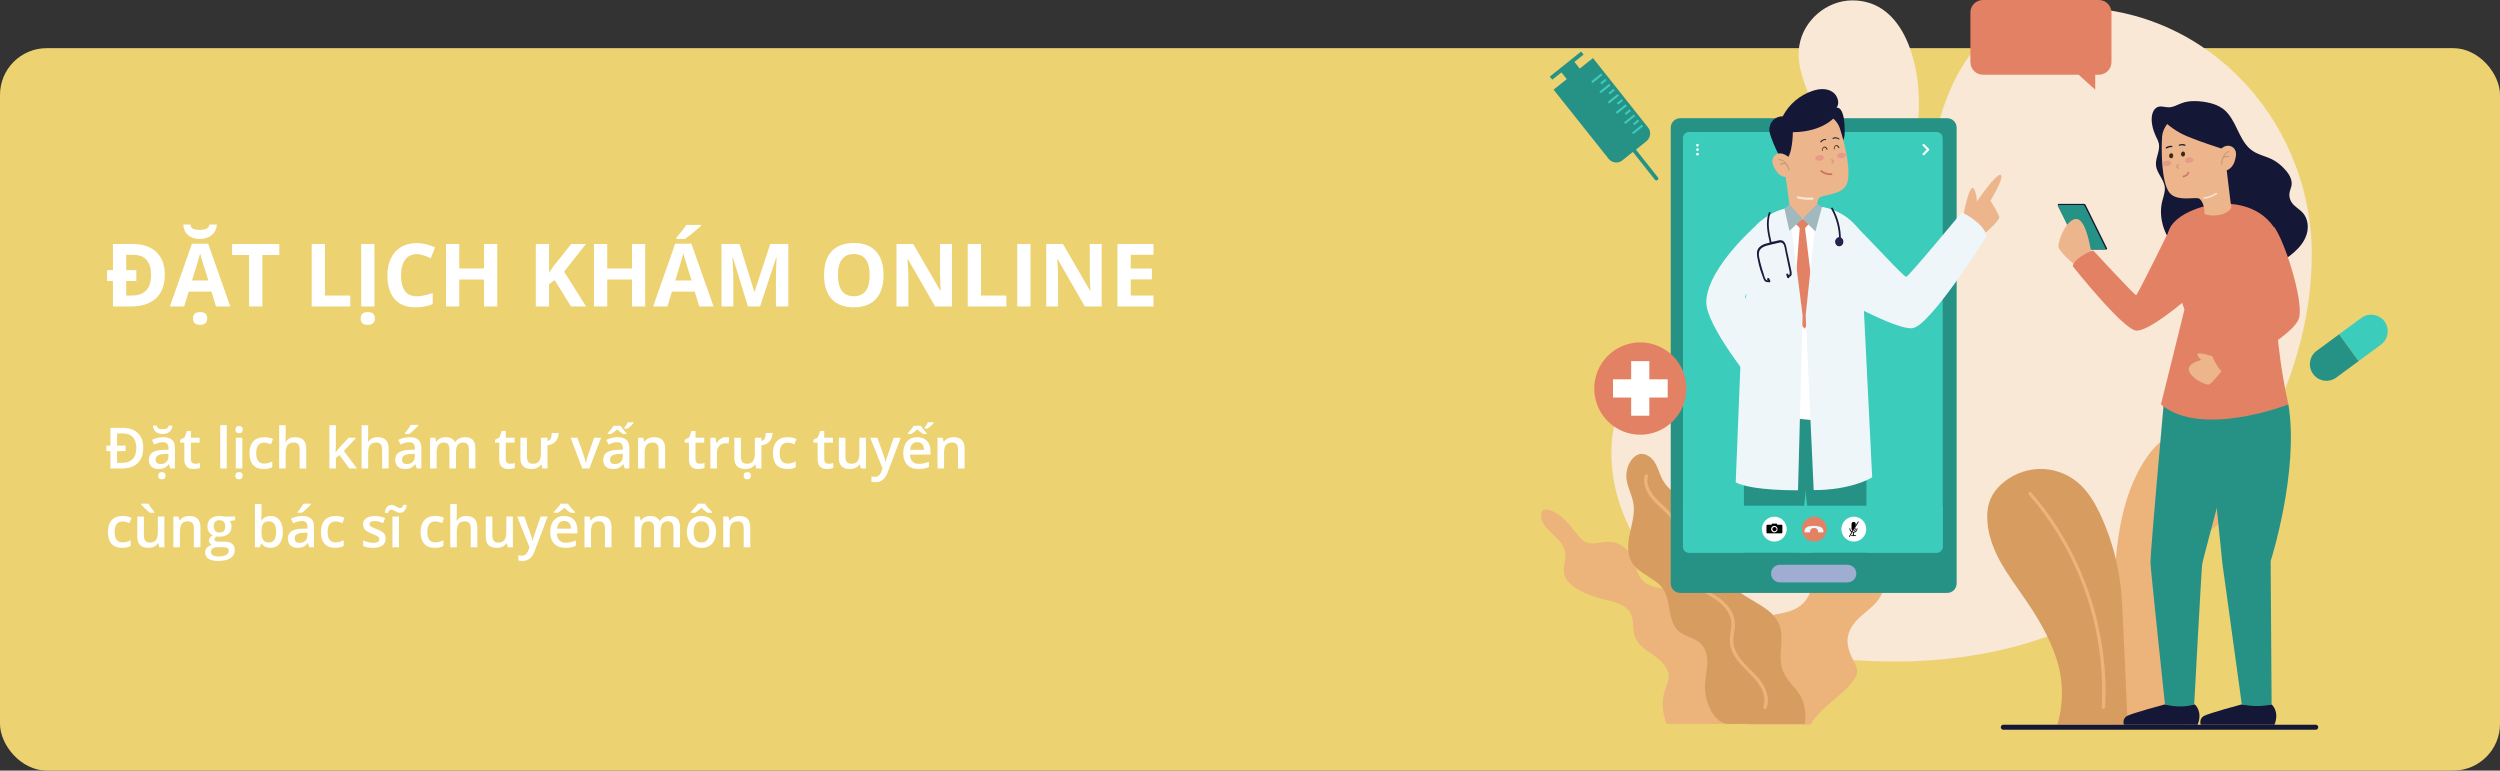 <svg width="571" height="176" viewBox="0 0 571 176" fill="none" xmlns="http://www.w3.org/2000/svg">
<rect x="0" y="0" width="571" height="176" fill="#333333" stroke="none"/>
<rect y="11" width="571" height="165" rx="10.667" fill="#EDD272"/>
<g clip-path="url(#clip0)">
<path d="M425.117 63.927C436.466 55.701 438.911 42.837 442.229 30.06C446.157 14.877 453.665 2.844 470.515 1.837C502.25 -0.001 527.611 26.209 528.004 57.407C528.048 61.477 527.742 65.59 527.131 69.703C523.202 95.606 506.484 121.116 485.88 135.862C469.642 147.457 448.995 151.614 429.351 151.045C414.903 150.651 401.021 149.032 388.886 140.281C378.497 132.799 369.505 120.153 368.239 107.202C364.921 73.378 405.779 77.929 425.117 63.927Z" fill="#F8E8D5"/>
<path d="M438.125 27.216C437.339 34.567 434.24 41.612 429.176 47.038C425.728 50.757 418.656 55.57 413.636 51.719C408.049 47.475 415.382 35.748 415.295 30.279C415.208 23.366 409.795 17.458 410.974 10.37C411.934 4.594 417.216 0.131 423.021 0.087C435.244 0.043 438.649 15.358 438.256 24.984C438.256 25.728 438.212 26.472 438.125 27.216Z" fill="#F8E8D5"/>
<path d="M482.3 165.485H497.971C497.229 165.485 496.138 156.209 496.007 155.246C495.614 151.614 495.526 147.983 495.657 144.307C495.788 138.75 497.054 133.237 499.673 128.292C500.983 125.842 502.598 123.26 504.65 121.379C506.876 119.366 509.582 117.922 511.678 115.734C514.34 112.934 515.868 108.909 515.17 105.102C514.166 99.588 509.582 97.357 504.475 97.313C498.582 97.269 493.824 99.37 490.419 104.314C483.871 113.722 482.911 126.673 482.911 137.744C482.824 146.976 482.475 156.384 482.3 165.485Z" fill="#ECB47A"/>
<path d="M487.975 136.169C489.022 129.036 491.117 121.948 494.697 115.691C496.618 112.278 499.018 109.127 501.812 106.414C502.161 106.064 502.729 106.633 502.38 106.983C497.36 111.84 493.824 118.01 491.554 124.529C489.022 131.837 488.062 139.538 487.756 147.239C487.582 151.877 487.669 156.471 487.756 161.109C487.756 161.635 486.971 161.635 486.971 161.109C486.84 152.752 486.796 144.395 487.975 136.169Z" fill="#ECB47A"/>
<path d="M469.903 165.485H485.967C485.618 157.215 485.181 148.989 484.832 140.763C484.745 138.75 484.657 136.738 484.439 134.725C483.872 128.993 482.344 123.348 479.987 118.098C478.634 115.122 476.975 112.191 474.487 110.134C471.999 108.077 468.768 106.984 465.582 107.115C462.395 107.246 459.252 108.559 456.939 110.747C455.978 111.665 455.149 112.759 454.625 113.985C454.101 115.21 453.883 116.566 453.883 117.923C453.839 121.467 455.062 124.924 456.764 128.074C458.466 131.181 460.605 134.025 462.613 136.956C465.494 141.157 468.114 145.62 469.685 150.433C471.3 155.334 471.344 160.628 469.903 165.485Z" fill="#D79C5F"/>
<path d="M463.88 112.453C468.463 117.66 472.174 123.567 474.967 129.912C477.761 136.213 479.594 142.908 480.424 149.777C480.904 153.672 481.035 157.61 480.817 161.504C480.773 162.029 479.987 162.029 480.031 161.504C480.424 154.678 479.725 147.808 478.067 141.157C476.408 134.506 473.745 128.162 470.209 122.298C468.201 119.017 465.931 115.866 463.4 112.978C463.007 112.628 463.574 112.06 463.88 112.453Z" fill="#ECB47A"/>
<path d="M413.592 165.486H399.056C399.013 165.486 398.969 165.486 398.969 165.486C397.965 163.429 399.449 160.716 400.628 158.791C401.85 156.866 403.334 154.897 403.203 152.534C403.16 151.659 402.898 150.784 402.636 149.952C402.199 148.596 401.719 147.239 401.632 145.752C401.501 144.308 401.806 142.733 402.723 141.726C403.596 140.72 404.906 140.457 406.084 140.238C408.136 139.845 410.319 139.363 411.89 137.744C413.811 135.732 414.335 132.537 414.946 129.606C415.557 126.674 416.561 123.48 418.874 122.167C420.097 121.511 421.537 121.467 422.628 120.592C423.676 119.761 424.243 118.317 424.898 117.004C425.553 115.604 426.382 114.247 427.648 113.591C428.871 112.935 430.573 113.285 431.184 114.685C431.839 116.173 431.053 117.967 430.136 119.236C429.22 120.504 428.085 121.773 427.954 123.436C427.779 125.58 429.263 127.33 430.005 129.299C430.835 131.487 430.66 134.156 429.525 136.169C428.478 138.094 426.688 139.276 425.16 140.632C423.589 141.989 422.105 143.826 421.974 146.102C421.886 148.115 422.847 149.909 423.72 151.659C423.938 152.14 424.2 152.665 424.2 153.234C424.2 153.978 423.851 154.634 423.458 155.203C420.795 159.054 415.819 161.373 413.592 165.486Z" fill="#ECB47A"/>
<path d="M408.835 162.029C410.755 159.316 409.271 155.684 410.013 152.621C410.45 150.959 411.585 149.821 412.894 148.815C414.247 147.808 416.037 146.627 416.081 144.745C416.124 143.695 415.644 142.689 415.426 141.682C415.251 140.895 415.164 140.063 415.251 139.276C415.426 137.701 416.081 136.169 417.128 134.944C418.351 133.5 420.097 132.887 421.668 131.969C422.41 131.531 423.152 130.962 423.633 130.175C424.156 129.299 424.156 128.293 424.113 127.33C424.025 126.28 423.938 125.23 424.069 124.18C424.2 123.217 424.418 122.298 424.767 121.423C425.466 119.629 426.601 118.01 428.085 116.741C428.478 116.435 429.045 116.96 428.652 117.31C427.299 118.448 426.208 119.892 425.553 121.555C424.855 123.261 424.724 125.011 424.855 126.805C424.942 127.768 425.029 128.731 424.724 129.649C424.506 130.437 424.025 131.093 423.414 131.619C422.061 132.887 420.184 133.413 418.7 134.506C417.347 135.513 416.474 137 416.124 138.619C415.95 139.451 415.95 140.282 416.081 141.114C416.255 142.076 416.648 142.995 416.779 143.958C416.997 145.795 415.993 147.239 414.684 148.333C413.374 149.427 411.716 150.302 410.974 151.965C410.231 153.628 410.45 155.553 410.493 157.303C410.537 159.054 410.45 160.891 409.402 162.379C409.227 162.86 408.573 162.466 408.835 162.029Z" fill="#ECB47A"/>
<path d="M397.136 165.354H380.635C379.719 162.947 379.413 160.191 380.242 157.74C380.592 156.646 381.159 155.552 381.115 154.415C381.072 152.358 379.326 150.827 377.667 149.645C375.964 148.508 374.087 147.326 373.389 145.401C372.778 143.695 373.258 141.682 372.429 140.063C371.337 137.919 368.5 137.437 366.143 136.869C364.353 136.431 362.607 135.775 360.992 134.943C359.246 134.068 357.5 132.712 357.194 130.787C356.976 129.255 357.762 127.68 357.5 126.148C356.976 122.692 351.912 121.116 351.956 117.66C351.956 117.266 352.043 116.872 352.349 116.61C352.742 116.303 353.266 116.347 353.746 116.478C356.714 117.266 358.591 120.066 360.555 122.429C360.992 122.954 361.472 123.479 362.083 123.786C363.655 124.573 365.532 123.786 367.278 123.742C369.286 123.698 371.294 124.792 372.385 126.542C373.607 128.511 373.651 131.224 375.353 132.799C376.925 134.243 379.326 134.243 381.377 134.768C385.35 135.818 388.536 139.406 389.104 143.476C389.278 144.832 389.235 146.232 389.889 147.414C390.806 149.12 392.814 149.82 394.429 150.871C399.056 153.89 399.667 160.497 397.136 165.354Z" fill="#ECB47A"/>
<path d="M356.932 119.76C357.15 121.773 358.198 123.61 359.639 125.01C361.21 126.498 363.174 127.242 365.313 127.33C366.448 127.373 367.627 127.417 368.631 127.986C369.548 128.467 370.115 129.299 370.29 130.305C370.464 131.355 370.333 132.449 370.77 133.455C371.163 134.33 371.861 134.987 372.647 135.468C375.746 137.393 380.984 137.393 381.814 141.769C382.032 142.95 381.945 144.132 382.032 145.313C382.119 146.363 382.425 147.282 383.036 148.114C384.127 149.601 385.786 150.608 387.183 151.702C388.885 153.058 390.282 154.677 390.719 156.909C391.199 159.14 390.762 161.547 389.409 163.384C389.104 163.778 388.449 163.384 388.711 162.991C389.933 161.284 390.369 159.14 389.933 157.127C389.496 155.115 388.274 153.627 386.703 152.358C385.262 151.22 383.647 150.258 382.512 148.77C381.945 148.07 381.552 147.282 381.334 146.407C381.072 145.27 381.159 144.088 381.115 142.95C381.072 141.857 380.81 140.806 380.024 139.975C379.369 139.275 378.54 138.794 377.71 138.4C375.921 137.612 374 137.262 372.298 136.256C371.512 135.774 370.813 135.206 370.333 134.462C369.766 133.63 369.635 132.668 369.548 131.705C369.46 130.567 369.373 129.43 368.282 128.773C367.19 128.161 365.881 128.248 364.659 128.117C360.25 127.767 356.583 124.179 356.059 119.803C356.059 119.278 356.845 119.278 356.932 119.76Z" fill="#ECB47A"/>
<path d="M394.953 165.354H412.239C412.501 163.166 412.326 160.716 411.148 158.834C409.925 156.865 408.005 155.334 407.175 153.146C405.953 149.821 407.655 145.97 406.39 142.688C404.905 138.925 400.409 137.657 397.266 135.162C395.389 133.675 393.949 131.662 393.163 129.387C391.854 125.711 392.203 121.379 389.889 118.229C387.314 114.641 382.032 113.591 379.849 109.784C379.107 108.515 378.758 106.984 378.016 105.715C377.274 104.446 375.79 103.352 374.349 103.746C373.607 103.964 372.996 104.533 372.559 105.146C371.774 106.283 371.381 107.64 371.468 109.04C371.599 111.14 372.778 113.022 373.083 115.078C373.432 117.31 372.734 119.585 372.254 121.817C371.774 124.048 371.555 126.499 372.734 128.468C374.393 131.181 378.147 131.968 379.893 134.594C381.77 137.438 380.81 141.77 383.341 144.089C384.826 145.445 387.139 145.664 388.536 147.064C389.715 148.289 390.02 150.083 389.933 151.79C389.846 153.496 389.409 155.159 389.409 156.822C389.409 160.366 391.417 165.354 394.953 165.354Z" fill="#D79C5F"/>
<path d="M375.659 108.602C375.79 108.121 376.532 108.34 376.401 108.821C375.833 111.053 377.405 113.066 378.889 114.509C380.242 115.822 381.813 117.047 382.687 118.754C383.691 120.679 383.385 122.692 383.079 124.748C382.905 125.799 382.73 126.936 382.905 128.03C383.079 128.993 383.472 129.868 384.083 130.655C386.702 134.112 391.417 134.856 394.298 138.006C395.695 139.538 396.437 141.376 396.219 143.432C396.088 144.57 395.826 145.664 395.913 146.801C396 147.852 396.437 148.858 397.004 149.733C398.314 151.833 400.365 153.277 401.893 155.203C403.29 156.997 404.294 159.359 403.508 161.635C403.334 162.116 402.592 161.897 402.766 161.416C403.508 159.228 402.417 156.997 401.02 155.334C399.667 153.715 397.965 152.358 396.699 150.652C396.088 149.821 395.607 148.902 395.302 147.895C394.996 146.845 395.084 145.795 395.215 144.701C395.389 143.563 395.607 142.47 395.302 141.332C395.084 140.369 394.56 139.494 393.905 138.75C391.111 135.469 386.441 134.725 383.691 131.443C382.381 129.824 381.857 127.986 382.075 125.93C382.294 123.873 383.036 121.685 382.25 119.673C381.421 117.572 379.456 116.216 377.928 114.685C376.444 113.109 375.047 110.921 375.659 108.602Z" fill="#ECB47A"/>
<path d="M383.779 135.425H444.716C445.939 135.425 446.899 134.462 446.899 133.237V29.185C446.899 27.96 445.939 26.998 444.716 26.998H383.779C382.556 26.998 381.596 27.96 381.596 29.185V133.237C381.596 134.462 382.556 135.425 383.779 135.425Z" fill="#269285"/>
<path d="M384.39 31.548V124.836C384.39 125.58 385.001 126.236 385.787 126.236H442.316C443.058 126.236 443.712 125.624 443.712 124.836V31.548C443.712 30.804 443.101 30.148 442.316 30.148H385.743C385.001 30.148 384.39 30.761 384.39 31.548Z" fill="#3BCCBB"/>
<path d="M398.315 92.194V126.455H410.887L414.553 92.194H398.315Z" fill="#269285"/>
<path d="M426.295 94.12V126.455H413.942L410.45 94.12H426.295Z" fill="#269285"/>
<path d="M397.878 92.851C397.878 92.851 418.438 99.196 426.295 94.12C426.295 94.12 425.073 55.264 424.855 54.127C423.895 49.358 417.827 46.995 412.982 46.995C411.628 46.995 403.291 46.995 400.454 53.208C399.013 56.227 397.878 92.851 397.878 92.851Z" fill="white"/>
<path d="M420.927 32.118C421.32 31.461 421.32 30.674 421.32 29.93C421.32 28.573 421.276 27.173 420.839 25.904C420.708 25.554 420.577 25.248 420.359 24.985C420.141 24.723 419.792 24.548 419.443 24.592C420.097 23.848 419.879 22.666 419.355 21.835C418.831 21.004 417.871 20.522 416.911 20.391C415.95 20.26 414.946 20.435 414.03 20.741C411.105 21.704 408.617 23.804 407.176 26.561C406.347 26.561 405.518 26.867 404.95 27.48C404.383 28.092 404.077 28.923 404.121 29.755C404.164 30.324 404.383 30.892 404.557 31.461C405.299 33.43 406.085 35.399 407.482 36.974C407.7 37.237 407.918 37.456 408.224 37.587C408.748 37.806 409.359 37.675 409.926 37.5C412.72 36.668 415.47 35.618 417.827 33.912C418.744 33.212 419.879 32.468 420.927 32.118Z" fill="#141735"/>
<path d="M406.739 32.993C407.7 38.769 409.009 49.052 409.009 49.052C410.886 50.933 415.601 49.314 415.252 48.614C415.077 48.22 414.99 47.433 415.033 46.689C415.077 46.12 415.252 45.551 415.513 45.201C415.644 45.07 415.906 44.939 416.212 44.851C416.256 44.851 416.299 44.807 416.299 44.807C417.871 44.37 421.101 44.151 421.887 41.832C422.891 38.988 421.232 32.337 420.184 29.186C419.573 27.392 417.303 25.248 413.986 25.598C410.013 26.036 405.779 27.217 406.739 32.993Z" fill="#ECB58C"/>
<path d="M419.355 26.429C419.355 26.429 416.649 30.148 409.49 30.192C409.49 30.192 409.446 35.88 407.787 36.406C406.085 36.887 405.386 29.098 406.129 27.742C406.914 26.385 414.99 23.235 419.355 26.429Z" fill="#141735"/>
<path d="M419.616 35.618C419.66 35.968 420.14 36.187 420.664 36.143C421.232 36.099 421.624 35.749 421.581 35.399C421.537 35.049 421.057 34.83 420.533 34.874C420.009 34.962 419.573 35.268 419.616 35.618Z" fill="#E7998A"/>
<path d="M414.597 36.187C414.64 36.537 415.12 36.755 415.644 36.712C416.212 36.668 416.604 36.318 416.561 35.968C416.517 35.618 416.037 35.399 415.513 35.443C414.989 35.53 414.597 35.837 414.597 36.187Z" fill="#E7998A"/>
<path d="M418.132 36.449C418.263 36.405 418.394 36.362 418.525 36.405C418.656 36.449 418.744 36.58 418.787 36.668C418.831 36.799 418.787 36.93 418.744 37.062C418.656 37.193 418.569 37.28 418.482 37.368C418.438 37.412 418.307 37.412 418.307 37.324C418.263 37.237 418.263 37.193 418.351 37.149L418.394 37.105C418.394 37.105 418.394 37.105 418.438 37.062C418.394 37.062 418.438 37.062 418.438 37.062C418.482 37.018 418.482 36.974 418.525 36.93C418.525 36.93 418.525 36.93 418.525 36.887V36.843C418.525 36.799 418.525 36.799 418.525 36.755C418.525 36.755 418.525 36.755 418.525 36.712C418.525 36.712 418.525 36.712 418.525 36.668C418.525 36.668 418.525 36.668 418.525 36.624H418.482C418.525 36.624 418.482 36.624 418.482 36.624C418.482 36.624 418.482 36.624 418.438 36.624H418.394C418.394 36.624 418.394 36.624 418.351 36.624C418.307 36.624 418.307 36.624 418.263 36.668C418.176 36.712 418.089 36.668 418.089 36.58C418.001 36.537 418.045 36.493 418.132 36.449Z" fill="#C89978"/>
<path d="M415.775 32.336C416.037 31.942 416.517 31.723 416.997 31.767C417.128 31.767 417.128 31.986 416.997 31.986C416.604 31.942 416.211 32.117 415.993 32.467C415.949 32.511 415.906 32.555 415.862 32.511C415.731 32.467 415.731 32.38 415.775 32.336Z" fill="#141735"/>
<path d="M418.613 31.505C419.093 31.242 419.66 31.33 420.097 31.68C420.184 31.767 420.053 31.942 419.966 31.855C419.617 31.549 419.136 31.505 418.7 31.724C418.656 31.767 418.569 31.724 418.569 31.68C418.525 31.592 418.569 31.505 418.613 31.505Z" fill="#141735"/>
<path d="M418.263 39.556C417.478 39.644 416.736 39.381 416.125 38.9C415.906 38.725 415.601 39.075 415.819 39.25C416.517 39.819 417.434 40.081 418.307 39.994C418.613 39.994 418.569 39.512 418.263 39.556Z" fill="#CC7667"/>
<path d="M417.39 34.043C417.303 33.868 417.216 33.737 417.085 33.605C416.954 33.518 416.779 33.43 416.605 33.518C416.474 33.562 416.343 33.693 416.255 33.824C416.168 33.999 416.168 34.174 416.124 34.393C416.124 34.437 416.168 34.481 416.212 34.481C416.255 34.481 416.299 34.437 416.299 34.393C416.299 34.174 416.343 33.824 416.605 33.693C416.91 33.605 417.085 33.956 417.172 34.13C417.303 34.262 417.478 34.174 417.39 34.043Z" fill="#362A14"/>
<path d="M420.096 33.693C420.009 33.518 419.922 33.386 419.791 33.255C419.66 33.168 419.485 33.08 419.311 33.168C419.18 33.211 419.049 33.343 418.961 33.474C418.874 33.649 418.874 33.824 418.831 34.043C418.831 34.087 418.874 34.13 418.918 34.13C418.961 34.13 419.005 34.087 419.005 34.043C419.005 33.824 419.049 33.474 419.311 33.343C419.616 33.255 419.791 33.605 419.878 33.78C420.009 33.911 420.184 33.824 420.096 33.693Z" fill="#362A14"/>
<path d="M408.049 35.531C407.437 35.137 406.652 34.874 405.953 35.137C405.255 35.4 404.818 36.056 404.818 36.8C404.818 37.325 404.993 37.806 405.211 38.244C405.43 38.725 405.735 39.163 406.084 39.556C406.783 40.3 407.961 40.782 408.878 40.169C410.1 39.337 409.751 37.631 409.096 36.537C408.834 36.187 408.485 35.793 408.049 35.531Z" fill="#ECB58C"/>
<path d="M406.259 36.362C406.914 36.274 407.481 36.668 407.874 37.105C408.267 37.587 408.572 38.156 408.747 38.768C408.791 38.943 408.529 39.031 408.485 38.856C408.354 38.374 408.136 37.937 407.83 37.499C407.481 37.412 407.088 37.499 406.739 37.631C406.695 37.674 406.608 37.674 406.565 37.587C406.521 37.543 406.521 37.456 406.608 37.412C406.914 37.237 407.263 37.193 407.612 37.193C407.263 36.799 406.783 36.493 406.259 36.58C406.084 36.624 406.084 36.362 406.259 36.362Z" fill="#C89978"/>
<path d="M413.986 45.113C412.894 45.2 411.759 45.069 410.668 44.85C410.537 44.807 410.406 44.938 410.406 45.069C410.406 45.2 410.494 45.288 410.624 45.332C411.759 45.594 412.894 45.682 414.073 45.594C414.379 45.55 414.291 45.069 413.986 45.113Z" fill="#F8E8D3"/>
<path d="M453.272 53.339C453.272 53.339 456.808 50.364 456.633 49.576C456.502 48.832 454.625 45.857 454.625 45.857C454.625 45.857 457.768 40.606 457.026 39.994C456.066 39.25 451.526 46.076 451.526 46.032C451.57 45.988 451.264 42.925 450.522 42.925C449.474 42.969 448.077 50.889 448.077 50.889L453.272 53.339Z" fill="#ECB58C"/>
<path d="M422.716 50.495C427.124 54.739 434.764 63.228 435.375 63.228C435.898 63.228 448.077 48.482 448.077 48.482C448.077 48.482 453.185 50.889 453.752 53.952C453.752 53.952 440.875 74.474 436.815 74.955C433.541 75.392 422.279 69.223 422.279 69.223L422.716 50.495Z" fill="#EEF6F9"/>
<path d="M411.715 49.97L410.1 51.108L411.715 52.727L413.243 51.02L411.715 49.97Z" fill="#E38165"/>
<path d="M411.104 51.501L409.533 71.673L412.152 75.086L414.64 71.541L412.196 51.501H411.104Z" fill="#E38165"/>
<path d="M408.573 47.476L411.715 72.023L410.668 111.972C410.668 111.972 400.279 112.147 396.437 110.178L397.878 74.254L401.108 51.501C401.064 51.501 403.509 48.526 408.573 47.476Z" fill="#EEF6F9"/>
<path d="M415.033 47.169L412.414 72.023L414.248 111.928C414.248 111.928 421.887 112.191 427.605 109.04L424.811 52.639C424.811 52.639 421.014 47.475 415.033 47.169Z" fill="#EEF6F9"/>
<path d="M407.569 47.651L408.703 46.688L411.715 49.97L408.703 52.727L407.569 47.651Z" fill="#A1B8BF"/>
<path d="M415.077 46.557L411.716 49.97L414.641 52.858L416.125 47.345L415.077 46.557Z" fill="#A1B8BF"/>
<path d="M402.112 50.583C402.112 50.583 390.021 60.734 389.715 68.873C389.497 74.299 400.628 87.819 400.628 87.819L405.997 85.237C405.997 85.237 398.576 68.216 398.576 67.691C398.576 67.516 401.676 63.272 401.676 63.272C402.461 58.59 402.112 50.583 402.112 50.583Z" fill="#EEF6F9"/>
<path d="M407.001 84.319C405.08 86.375 402.374 87.294 399.798 88.169C399.536 88.257 399.667 88.65 399.886 88.563C402.548 87.688 405.299 86.725 407.263 84.625C407.481 84.406 407.176 84.1 407.001 84.319Z" fill="#EEF6F9"/>
<path d="M403.509 78.893L400.628 72.155C400.541 71.936 400.192 72.111 400.279 72.374C401.239 74.605 402.2 76.837 403.16 79.112C403.247 79.331 403.596 79.156 403.509 78.893Z" fill="#EEF6F9"/>
<path d="M435.549 63.535C435.506 63.491 435.462 63.447 435.418 63.447C435.287 63.403 435.2 63.491 435.156 63.578C435.156 63.535 435.156 63.578 435.156 63.578V63.622C435.156 63.666 435.113 63.666 435.113 63.709C435.069 63.753 435.069 63.797 435.025 63.841C435.025 63.885 434.982 63.885 434.982 63.885C434.982 63.885 434.982 63.885 434.938 63.928C434.894 63.972 434.851 64.016 434.807 64.059C434.763 64.103 434.72 64.147 434.676 64.147L434.633 64.191C434.633 64.191 434.589 64.191 434.589 64.235C434.502 64.278 434.414 64.366 434.283 64.41C434.196 64.453 434.152 64.585 434.196 64.672C434.24 64.76 434.371 64.803 434.458 64.76C434.938 64.541 435.287 64.147 435.462 63.666C435.593 63.622 435.593 63.578 435.549 63.535Z" fill="#EEF6F9"/>
<path d="M436.073 63.535C436.073 63.447 435.942 63.359 435.811 63.403C435.68 63.447 435.637 63.535 435.68 63.666C435.811 64.235 435.637 64.847 435.244 65.285C435.069 65.46 435.375 65.766 435.506 65.547C435.986 64.978 436.204 64.235 436.073 63.535Z" fill="#EEF6F9"/>
<path d="M424.418 87.382C421.668 87.032 418.962 86.069 416.605 84.625C416.386 84.494 416.168 84.844 416.386 84.975C418.831 86.463 421.581 87.425 424.418 87.776C424.68 87.819 424.68 87.425 424.418 87.382Z" fill="#EEF6F9"/>
<path d="M409.097 61.608L408.354 58.152C408.224 57.583 408.093 57.014 408.005 56.445C407.874 55.833 407.612 54.957 406.783 54.87C406.477 54.826 406.128 54.914 405.823 55.001C405.735 55.001 405.692 55.045 405.604 55.045L404.6 55.264C404.12 53.163 403.596 50.844 404.382 48.657C404.426 48.569 404.382 48.438 404.251 48.438C404.164 48.394 404.033 48.438 403.989 48.569C403.16 50.844 403.727 53.251 404.208 55.395L404.077 55.439C403.422 55.614 402.723 55.745 402.156 56.183C401.545 56.62 401.239 57.233 401.283 58.02C401.283 58.414 401.37 58.808 401.458 59.202C401.545 59.596 401.632 59.989 401.719 60.427C401.938 61.302 402.2 62.177 402.549 63.052C402.592 63.14 402.592 63.184 402.636 63.271C402.723 63.577 402.854 63.927 403.073 64.19C403.204 64.321 403.422 64.409 403.596 64.453C403.684 64.453 403.771 64.409 403.858 64.365C403.902 64.409 403.946 64.453 403.989 64.496C404.033 64.496 404.033 64.496 404.077 64.496C404.12 64.496 404.164 64.496 404.208 64.453C404.251 64.409 404.295 64.365 404.339 64.321C404.339 64.278 404.339 64.19 404.339 64.146L404.077 63.621C403.989 63.49 403.858 63.446 403.727 63.534C403.596 63.621 403.553 63.752 403.64 63.884L403.727 64.015C403.684 64.059 403.64 64.059 403.596 64.059C403.465 64.015 403.291 63.84 403.204 63.665C403.073 63.402 402.985 63.14 402.898 62.834L402.854 62.658C402.636 62.002 402.418 61.302 402.243 60.646C402.069 60.033 401.894 59.289 401.763 58.589C401.632 57.802 401.763 57.233 402.2 56.795C402.68 56.358 403.291 56.139 403.946 56.008C404.426 55.876 404.95 55.745 405.43 55.657L406.128 55.483C406.434 55.395 406.783 55.307 407.045 55.483C407.263 55.614 407.438 55.876 407.525 56.226C407.612 56.489 407.656 56.751 407.7 56.97C407.7 57.058 407.743 57.145 407.743 57.233L408.485 60.821C408.529 60.952 408.529 61.083 408.573 61.215C408.616 61.477 408.704 61.74 408.747 62.046C408.791 62.221 408.791 62.44 408.747 62.615C408.704 62.702 408.616 62.834 408.485 62.834L408.442 62.658C408.398 62.527 408.267 62.44 408.136 62.483C408.093 62.483 408.005 62.527 408.005 62.615C407.962 62.658 407.962 62.746 408.005 62.79L408.18 63.359C408.224 63.49 408.311 63.534 408.442 63.534C408.485 63.534 408.485 63.534 408.529 63.534C408.573 63.534 408.66 63.49 408.66 63.402C408.704 63.359 408.704 63.271 408.704 63.227C408.922 63.184 409.097 63.009 409.184 62.834C409.271 62.309 409.184 61.915 409.097 61.608Z" fill="#1C1A38"/>
<path d="M418.612 47.519C418.481 47.3 418.132 47.475 418.263 47.738C419.441 49.882 420.052 52.289 420.052 54.739C420.052 55.002 420.445 55.002 420.445 54.739C420.489 52.201 419.834 49.751 418.612 47.519Z" fill="#1C1A38"/>
<path d="M421.013 55.22C421.013 55.789 420.62 56.227 420.097 56.227C419.573 56.227 419.18 55.789 419.18 55.22C419.18 54.651 419.573 54.214 420.097 54.214C420.62 54.17 421.013 54.651 421.013 55.22Z" fill="#1C1A38"/>
<path d="M420.882 55.22C420.882 55.789 420.489 56.227 420.053 56.227C419.616 56.227 419.224 55.789 419.224 55.22C419.224 54.651 419.616 54.214 420.053 54.214C420.489 54.214 420.882 54.651 420.882 55.22Z" fill="#262353"/>
<path d="M420.446 55.22C420.446 55.526 420.227 55.789 419.965 55.789C419.704 55.789 419.485 55.526 419.485 55.22C419.485 54.914 419.704 54.651 419.965 54.651C420.227 54.651 420.446 54.914 420.446 55.22Z" fill="#262353"/>
<path d="M384.39 115.517V124.837C384.39 125.58 385.001 126.237 385.787 126.237H442.316C443.058 126.237 443.712 125.624 443.712 124.837V115.517H384.39Z" fill="#3BCCBB"/>
<path d="M411.541 120.854C411.541 122.429 412.807 123.698 414.378 123.698C415.95 123.698 417.216 122.429 417.216 120.854C417.216 119.279 415.95 118.01 414.378 118.01C412.807 118.01 411.541 119.279 411.541 120.854Z" fill="#E38165"/>
<path d="M415.339 121.598C415.295 121.598 415.252 121.554 415.252 121.511C415.252 121.336 415.252 120.592 414.335 120.592C413.462 120.592 413.418 121.292 413.418 121.511C413.418 121.554 413.374 121.598 413.331 121.598H412.24C412.196 121.598 412.152 121.554 412.152 121.511V121.336C412.152 121.16 412.196 121.029 412.24 120.854C412.632 120.11 413.811 120.11 414.335 120.11C414.859 120.11 416.081 120.154 416.386 120.942C416.43 121.073 416.474 121.204 416.474 121.336V121.511C416.474 121.554 416.43 121.598 416.386 121.598H415.339Z" fill="#ECF7F9"/>
<path d="M405.255 123.698C403.688 123.698 402.417 122.425 402.417 120.854C402.417 119.283 403.688 118.01 405.255 118.01C406.822 118.01 408.092 119.283 408.092 120.854C408.092 122.425 406.822 123.698 405.255 123.698Z" fill="white"/>
<path d="M404.818 120.854C404.818 121.116 405.037 121.335 405.298 121.335C405.56 121.335 405.779 121.116 405.779 120.854C405.779 120.591 405.56 120.373 405.298 120.373C404.993 120.373 404.818 120.591 404.818 120.854Z" fill="black"/>
<path d="M403.639 119.847H404.643V119.76C404.643 119.672 404.731 119.585 404.818 119.585H405.735C405.822 119.585 405.909 119.672 405.909 119.76V119.847H406.913C407.001 119.847 407.088 119.935 407.088 120.023V121.641C407.088 121.729 407.001 121.816 406.913 121.816H403.639C403.552 121.816 403.465 121.729 403.465 121.641V120.023C403.465 119.935 403.508 119.847 403.639 119.847ZM405.254 121.598C405.647 121.598 405.997 121.248 405.997 120.854C405.997 120.46 405.647 120.11 405.254 120.11C404.862 120.11 404.512 120.46 404.512 120.854C404.512 121.248 404.862 121.598 405.254 121.598Z" fill="black"/>
<path d="M423.414 123.698C421.847 123.698 420.577 122.425 420.577 120.854C420.577 119.283 421.847 118.01 423.414 118.01C424.981 118.01 426.252 119.283 426.252 120.854C426.252 122.425 424.981 123.698 423.414 123.698Z" fill="white"/>
<path d="M423.371 121.292C423.109 121.292 422.891 121.073 422.891 120.811V119.673C422.891 119.41 423.109 119.192 423.371 119.192C423.633 119.192 423.851 119.41 423.851 119.673V120.811C423.851 121.073 423.633 121.292 423.371 121.292Z" fill="black"/>
<path d="M422.411 120.723C422.411 120.679 422.454 120.636 422.498 120.636C422.542 120.636 422.585 120.679 422.585 120.723C422.585 121.117 422.935 121.467 423.327 121.467C423.72 121.467 424.07 121.117 424.07 120.723C424.07 120.679 424.113 120.636 424.157 120.636C424.201 120.636 424.244 120.679 424.244 120.723C424.244 121.205 423.895 121.598 423.415 121.686V122.255H423.851C423.895 122.255 423.939 122.298 423.939 122.342C423.939 122.386 423.895 122.43 423.851 122.43H422.76C422.716 122.43 422.673 122.386 422.673 122.342C422.673 122.298 422.716 122.255 422.76 122.255H423.197V121.686C422.804 121.642 422.411 121.205 422.411 120.723Z" fill="black"/>
<path d="M422.498 122.648C422.541 122.648 422.585 122.649 422.585 122.605L424.593 119.279C424.637 119.236 424.593 119.148 424.549 119.148C424.506 119.104 424.418 119.148 424.418 119.192L422.41 122.517C422.367 122.561 422.41 122.648 422.454 122.648C422.454 122.648 422.454 122.648 422.498 122.648Z" fill="white"/>
<path d="M422.498 122.648C422.541 122.648 422.585 122.649 422.585 122.605L424.593 119.279C424.637 119.236 424.593 119.148 424.549 119.148C424.506 119.104 424.418 119.148 424.418 119.192L422.41 122.517C422.367 122.561 422.41 122.648 422.454 122.648H422.498Z" fill="white"/>
<path d="M422.41 122.605C422.454 122.605 422.497 122.605 422.497 122.561L424.505 119.236C424.549 119.192 424.505 119.104 424.462 119.104C424.418 119.061 424.331 119.104 424.331 119.148L422.323 122.474C422.279 122.517 422.323 122.605 422.366 122.605C422.41 122.605 422.41 122.605 422.41 122.605Z" fill="black"/>
<path d="M440.656 34.173C440.656 34.129 440.613 34.041 440.569 33.998L439.522 32.947C439.434 32.86 439.26 32.86 439.172 32.947C439.085 33.035 439.085 33.21 439.172 33.297L440.045 34.173L439.172 35.048C439.085 35.135 439.085 35.31 439.172 35.398C439.26 35.485 439.434 35.485 439.522 35.398L440.569 34.348C440.656 34.304 440.656 34.26 440.656 34.173Z" fill="white"/>
<path d="M387.707 33.473C387.532 33.473 387.401 33.342 387.401 33.167C387.401 32.992 387.532 32.861 387.707 32.861C387.881 32.861 388.012 32.992 388.012 33.167C387.969 33.342 387.881 33.473 387.707 33.473Z" fill="white"/>
<path d="M387.707 34.48C387.538 34.48 387.401 34.343 387.401 34.173C387.401 34.004 387.538 33.867 387.707 33.867C387.876 33.867 388.012 34.004 388.012 34.173C388.012 34.343 387.876 34.48 387.707 34.48Z" fill="white"/>
<path d="M387.707 34.917C387.881 34.917 388.012 35.048 388.012 35.224C388.012 35.399 387.881 35.53 387.707 35.53C387.532 35.53 387.401 35.399 387.401 35.224C387.401 35.048 387.532 34.917 387.707 34.917Z" fill="white"/>
<path d="M406.521 133.019H421.974C423.065 133.019 423.982 132.144 423.982 131.006C423.982 129.912 423.109 128.993 421.974 128.993H406.521C405.43 128.993 404.513 129.868 404.513 131.006C404.513 132.144 405.43 133.019 406.521 133.019Z" fill="#9EADD1"/>
<path d="M491.467 27.829C491.336 26.429 491.685 24.722 493.039 24.372C493.781 24.197 494.523 24.504 495.265 24.504C496.4 24.547 497.316 23.891 498.364 23.541C499.935 22.972 501.638 23.016 503.253 23.235C505.348 23.541 507.444 24.197 508.84 25.904C510.063 27.348 510.761 29.142 511.59 30.761C512.333 32.205 513.206 33.649 514.602 34.524C515.737 35.268 517.134 35.618 518.4 36.143C519.928 36.799 521.238 37.893 522.285 39.162C523.027 40.081 523.595 41.262 523.376 42.444C523.289 42.881 523.071 43.319 522.984 43.756C522.765 44.631 522.94 45.55 523.464 46.294C524.119 47.257 525.253 47.782 525.996 48.657C527.13 49.97 527.349 51.895 526.825 53.558C526.301 55.22 525.166 56.577 523.857 57.714C519.099 61.915 512.114 63.096 505.959 61.609C502.424 60.777 498.975 59.027 496.618 56.27C494.217 53.514 492.995 49.62 493.824 46.075C494.086 44.938 494.566 43.844 494.435 42.706C494.217 40.912 492.602 39.556 492.427 37.762C492.253 36.099 493.431 34.436 493.082 32.773C492.908 31.986 492.384 31.242 492.122 30.454C491.773 29.623 491.554 28.748 491.467 27.829Z" fill="#141735"/>
<path d="M501.289 160.891C501.289 160.891 503.166 162.423 501.944 165.529H485.094C485.094 165.529 484.658 164.26 485.749 163.56C486.884 162.904 494.436 160.891 494.436 160.891H501.289Z" fill="#141735"/>
<path d="M494.217 91.888C494.217 91.888 491.161 125.93 491.161 128.424C491.161 129.693 494.479 160.891 494.479 160.891C494.479 160.891 497.884 161.941 501.158 160.891C501.158 160.891 502.816 129.868 502.991 128.774C503.122 127.812 512.594 92.501 512.594 92.501L494.217 91.888Z" fill="#269285"/>
<path d="M518.836 160.891C518.836 160.891 520.713 162.423 519.491 165.529H502.641C502.641 165.529 502.205 164.26 503.296 163.56C504.431 162.904 511.982 160.891 511.982 160.891H518.836Z" fill="#141735"/>
<path d="M522.678 92.369C525.166 107.64 518.618 128.162 518.618 128.162L518.837 160.891C518.837 160.891 515.825 161.722 512.027 160.891L507.575 128.555L503.951 92.807L522.678 92.369Z" fill="#269285"/>
<path d="M503.777 98.801C503.908 98.714 504.039 98.758 504.126 98.889C504.257 99.108 504.388 99.283 504.563 99.501C504.607 99.414 504.607 99.283 504.65 99.195C504.694 99.064 504.825 98.976 504.956 99.02C505.087 99.064 505.174 99.195 505.13 99.326C505.043 99.589 504.999 99.852 504.912 100.114C505.48 104.665 506.003 109.215 506.658 113.766C506.702 114.116 506.222 114.247 506.134 113.897C505.48 109.347 504.956 104.752 504.388 100.202C504.388 100.202 504.388 100.202 504.345 100.158C504.126 99.808 503.865 99.458 503.646 99.108C503.603 99.064 503.646 98.889 503.777 98.801Z" fill="#269285"/>
<path d="M481.078 56.971H475.491C475.36 56.971 475.185 56.839 475.142 56.708L470.078 47.038C469.816 46.557 470.253 46.557 470.384 46.557H476.015C476.146 46.557 476.32 46.688 476.364 46.819L481.253 56.708C481.297 56.883 481.253 56.971 481.078 56.971Z" fill="#141735"/>
<path d="M480.773 56.971H475.142C475.011 56.971 474.836 56.839 474.793 56.708L470.035 47.082C469.947 46.95 470.035 46.819 470.166 46.819H475.797C475.928 46.819 476.102 46.95 476.146 47.082L480.904 56.708C480.948 56.883 480.904 56.971 480.773 56.971Z" fill="#269285"/>
<path d="M475.054 50.539C475.316 51.151 475.229 51.764 474.792 51.983C474.399 52.158 473.832 51.852 473.57 51.239C473.308 50.626 473.395 50.014 473.832 49.795C474.225 49.62 474.749 49.926 475.054 50.539Z" fill="#269285"/>
<path d="M473.831 60.471C473.831 60.471 470.339 57.583 470.164 56.402C469.946 55.22 471.954 49.882 474.311 50.013C476.712 50.188 477.716 58.239 477.716 58.239L473.831 60.471Z" fill="#ECB58C"/>
<path d="M496.05 51.413C496.05 51.413 488.193 67.428 487.887 67.428C487.538 67.428 478.066 57.189 478.066 57.189C478.066 57.189 474.05 58.546 473.395 60.777C473.395 60.777 485.094 75.523 488.018 75.523C490.943 75.523 498.495 69.091 498.495 69.091L496.05 51.413Z" fill="#E38165"/>
<path d="M522.679 92.369C522.679 92.369 502.817 100.157 493.563 92.369L498.932 70.71C496.095 62.834 495.003 54.126 495.265 53.032C496.444 48.35 505.174 46.381 507.444 46.469C508.797 46.513 515.563 46.294 519.361 51.895C520.234 53.163 519.579 62.177 519.885 71.541C520.234 82.218 522.679 92.369 522.679 92.369Z" fill="#E38165"/>
<path d="M508.142 83.836C508.142 83.836 505.304 87.512 504.562 87.818C503.82 88.124 499.586 85.98 499.935 84.099C500.241 82.217 505.959 81.517 505.959 81.517L508.142 83.836Z" fill="#ECB58C"/>
<path d="M505.959 81.561C505.959 81.561 502.293 80.336 501.943 80.817C501.638 81.298 503.078 82.523 503.078 82.523L505.959 81.561Z" fill="#ECB58C"/>
<path d="M519.36 51.763C521.805 54.913 526.126 68.522 525.122 72.547C524.031 76.923 507.88 85.105 507.88 85.105C506.09 84.011 504.955 80.467 504.955 80.467L517.571 70.053L519.36 51.763Z" fill="#E38165"/>
<path d="M506.439 79.592C508.665 78.192 510.804 76.617 512.856 74.91C513.86 74.079 514.82 73.204 515.737 72.285C516.173 71.847 516.741 71.41 516.959 70.841C517.221 70.228 517.221 69.572 517.265 68.916C517.439 67.297 517.57 65.678 517.745 64.059C517.789 63.796 518.181 63.796 518.138 64.059C518.007 65.546 517.832 67.034 517.701 68.522C517.658 69.178 517.614 69.878 517.483 70.535C517.352 71.147 516.959 71.629 516.523 72.066C514.646 73.948 512.594 75.698 510.455 77.317C509.233 78.236 507.967 79.111 506.657 79.942C506.439 80.073 506.221 79.723 506.439 79.592Z" fill="#E38165"/>
<path d="M507.792 31.373C508.316 37.193 509.625 47.475 509.625 47.475C508.272 49.795 503.339 49.401 503.47 48.613C503.558 48.176 503.47 47.388 503.208 46.732C503.034 46.207 502.728 45.681 502.379 45.419C502.204 45.288 501.943 45.288 501.593 45.244C501.55 45.244 501.506 45.244 501.506 45.244C499.891 45.244 496.704 45.813 495.351 43.8C493.692 41.306 493.605 34.436 493.823 31.154C493.954 29.273 495.613 26.648 498.887 26.123C502.903 25.51 507.268 25.554 507.792 31.373Z" fill="#ECB58C"/>
<path d="M502.554 32.292C503.908 32.773 505.304 33.255 506.658 33.692C507.312 33.911 507.967 34.13 508.666 34.217C509.102 34.261 509.582 34.261 509.931 33.998C510.499 33.605 510.543 32.817 510.412 32.161C510.15 30.542 509.364 29.01 508.229 27.785C507.094 26.604 505.654 25.729 504.082 25.16C503.384 24.897 502.685 24.722 501.987 24.635C499.761 24.328 497.403 25.029 495.657 26.429C495.395 26.648 494.479 27.26 494.435 27.61C494.391 27.96 495.395 28.617 495.614 28.835C496.574 29.579 497.622 30.235 498.713 30.761C499.935 31.329 501.245 31.811 502.554 32.292Z" fill="#141735"/>
<path d="M495.963 37.194C496.006 37.544 495.614 37.85 495.09 37.937C494.566 38.025 494.086 37.806 493.999 37.456C493.955 37.106 494.348 36.8 494.872 36.712C495.439 36.625 495.919 36.843 495.963 37.194Z" fill="#E7998A"/>
<path d="M500.983 36.45C501.026 36.8 500.634 37.106 500.11 37.193C499.586 37.281 499.106 37.062 499.018 36.712C498.975 36.362 499.368 36.056 499.891 35.968C500.415 35.881 500.895 36.143 500.983 36.45Z" fill="#E7998A"/>
<path d="M499.106 33.036C498.67 32.861 498.189 32.861 497.709 33.036C497.622 33.08 497.622 33.168 497.622 33.211C497.666 33.299 497.753 33.299 497.796 33.299C497.927 33.255 498.364 33.08 498.975 33.299C499.15 33.343 499.281 33.08 499.106 33.036Z" fill="#141735"/>
<path d="M494.697 33.649C495.09 33.386 495.57 33.255 496.05 33.299C496.138 33.299 496.181 33.386 496.181 33.474C496.181 33.561 496.094 33.605 496.007 33.605C495.876 33.605 495.439 33.561 494.872 33.911C494.697 33.955 494.566 33.736 494.697 33.649Z" fill="#141735"/>
<path d="M497.622 37.587C497.491 37.543 497.36 37.587 497.229 37.63C497.098 37.718 497.054 37.849 497.054 37.98C497.054 38.112 497.098 38.243 497.185 38.33C497.272 38.418 497.403 38.505 497.534 38.549C497.622 38.593 497.709 38.549 497.709 38.462C497.753 38.374 497.709 38.33 497.622 38.287C497.578 38.287 497.578 38.287 497.534 38.243C497.534 38.243 497.534 38.243 497.491 38.243C497.534 38.243 497.491 38.243 497.491 38.243C497.447 38.199 497.403 38.199 497.36 38.155C497.36 38.155 497.36 38.155 497.316 38.112C497.316 38.112 497.316 38.112 497.316 38.068C497.316 38.068 497.316 38.024 497.272 38.024C497.272 38.024 497.272 38.024 497.272 37.98C497.272 37.98 497.272 37.98 497.272 37.937C497.272 37.937 497.272 37.937 497.272 37.893C497.272 37.893 497.272 37.893 497.316 37.893H497.36C497.36 37.893 497.36 37.893 497.403 37.893C497.447 37.893 497.447 37.893 497.491 37.893C497.578 37.893 497.622 37.849 497.665 37.761C497.753 37.674 497.709 37.63 497.622 37.587Z" fill="#C89978"/>
<path d="M498.625 40.519H498.669C498.974 40.475 499.28 40.344 499.498 40.169C499.76 39.994 499.935 39.731 500.022 39.425C500.066 39.337 500.022 39.25 499.935 39.206C499.847 39.162 499.76 39.206 499.716 39.294C499.629 39.512 499.498 39.731 499.28 39.862C499.105 39.994 498.843 40.125 498.625 40.125C498.538 40.125 498.45 40.212 498.494 40.3C498.494 40.431 498.581 40.519 498.625 40.519Z" fill="#CC7667"/>
<path d="M495.439 35.618C495.439 35.924 495.657 36.187 495.919 36.143C496.181 36.143 496.356 35.881 496.356 35.531C496.356 35.224 496.137 34.962 495.875 35.005C495.613 35.049 495.395 35.312 495.439 35.618Z" fill="#362A14"/>
<path d="M498.146 35.224C498.146 35.531 498.364 35.793 498.626 35.749C498.888 35.749 499.062 35.487 499.062 35.137C499.062 34.831 498.844 34.568 498.582 34.612C498.32 34.656 498.146 34.918 498.146 35.224Z" fill="#362A14"/>
<path d="M507.138 34.174C507.618 33.605 508.316 33.211 509.102 33.299C509.844 33.386 510.455 33.911 510.63 34.611C510.761 35.093 510.717 35.618 510.586 36.099C510.499 36.624 510.324 37.149 510.062 37.587C509.582 38.462 508.578 39.249 507.531 38.899C506.134 38.418 506.046 36.668 506.439 35.443C506.527 35.005 506.789 34.524 507.138 34.174Z" fill="#ECB58C"/>
<path d="M509.102 34.523C508.447 34.611 508.011 35.136 507.749 35.661C507.487 36.23 507.312 36.842 507.312 37.499C507.312 37.674 507.574 37.674 507.574 37.499C507.574 37.017 507.661 36.492 507.88 36.055C508.229 35.88 508.578 35.836 508.971 35.88C509.058 35.88 509.102 35.88 509.146 35.792C509.146 35.748 509.146 35.661 509.058 35.617C508.709 35.53 508.36 35.573 508.011 35.661C508.273 35.223 508.622 34.786 509.146 34.742C509.32 34.742 509.277 34.523 509.102 34.523Z" fill="#C89978"/>
<path d="M503.34 45.069C504.344 44.938 505.305 44.588 506.134 44.062C506.309 43.931 506.483 44.238 506.309 44.369C505.436 44.894 504.432 45.288 503.428 45.419C503.209 45.419 503.122 45.113 503.34 45.069Z" fill="#F8E8D3"/>
<path d="M370.678 98.511C365.297 96.315 362.71 90.162 364.901 84.768C367.092 79.374 373.231 76.781 378.612 78.978C383.993 81.174 386.58 87.327 384.389 92.721C382.198 98.115 376.059 100.708 370.678 98.511Z" fill="#E38165"/>
<path d="M368.413 86.637H372.56V82.48H376.707V86.637H380.897V90.794H376.707V94.951H372.56V90.794H368.413V86.637Z" fill="white"/>
<path d="M538.698 82.48L543.806 78.717C545.464 77.492 545.857 75.129 544.635 73.423C543.413 71.76 541.056 71.366 539.353 72.591L534.246 76.354L538.698 82.48Z" fill="#3BCCBB"/>
<path d="M538.699 82.48L533.592 86.243C531.933 87.469 529.532 87.118 528.31 85.412C527.088 83.749 527.437 81.343 529.139 80.118L534.247 76.355L538.699 82.48Z" fill="#269285"/>
<path d="M452.879 0H479.376C480.991 0 482.257 1.313 482.257 2.888V14.177C482.257 15.796 480.947 17.065 479.376 17.065H478.546V20.478L474.749 17.065H452.923C451.308 17.065 450.042 15.752 450.042 14.177V2.888C449.998 1.313 451.308 0 452.879 0Z" fill="#E38165"/>
<path d="M456.022 4.551H476.276C476.669 4.551 477.018 4.901 477.018 5.295C477.018 5.688 476.669 6.038 476.276 6.038H456.022C455.629 6.038 455.28 5.688 455.28 5.295C455.28 4.901 455.629 4.551 456.022 4.551Z" fill="#E38165"/>
<path d="M456.022 7.789H476.276C476.669 7.789 477.018 8.139 477.018 8.533C477.018 8.927 476.669 9.277 476.276 9.277H456.022C455.629 9.277 455.28 8.927 455.28 8.533C455.28 8.139 455.629 7.789 456.022 7.789Z" fill="#E38165"/>
<path d="M456.022 11.07H476.276C476.669 11.07 477.018 11.42 477.018 11.814C477.018 12.208 476.669 12.558 476.276 12.558H456.022C455.629 12.558 455.28 12.208 455.28 11.814C455.28 11.377 455.629 11.07 456.022 11.07Z" fill="#E38165"/>
<path d="M361.691 12.47L359.596 14.133L360.818 15.665L363.83 13.258L376.402 29.098C377.187 30.06 377.013 31.46 376.052 32.248L373.651 34.173L378.671 40.518C378.802 40.693 378.802 40.956 378.584 41.13C378.41 41.262 378.148 41.262 377.973 41.043L372.953 34.698L370.552 36.624C369.592 37.411 368.195 37.236 367.409 36.274L354.838 20.478L357.85 18.071L356.627 16.54L354.532 18.202L353.965 17.502L361.123 11.77L361.691 12.47Z" fill="#269285"/>
<path d="M374.998 28.477L375.297 28.853L373.043 30.652L372.744 30.276L374.998 28.477Z" fill="#3BCCBB"/>
<path d="M374.096 27.314L374.395 27.69L373.269 28.59L372.969 28.213L374.096 27.314Z" fill="#3BCCBB"/>
<path d="M373.172 26.148L373.471 26.525L371.218 28.324L370.919 27.948L373.172 26.148Z" fill="#3BCCBB"/>
<path d="M372.2 24.969L372.499 25.345L371.372 26.245L371.073 25.869L372.2 24.969Z" fill="#3BCCBB"/>
<path d="M371.289 23.81L371.588 24.186L369.335 25.986L369.036 25.61L371.289 23.81Z" fill="#3BCCBB"/>
<path d="M370.388 22.639L370.687 23.016L369.56 23.915L369.261 23.539L370.388 22.639Z" fill="#3BCCBB"/>
<path d="M369.464 21.473L369.764 21.85L367.51 23.649L367.211 23.273L369.464 21.473Z" fill="#3BCCBB"/>
<path d="M368.503 20.294L368.802 20.671L367.675 21.57L367.376 21.194L368.503 20.294Z" fill="#3BCCBB"/>
<path d="M367.564 19.131L367.863 19.508L365.61 21.308L365.311 20.931L367.564 19.131Z" fill="#3BCCBB"/>
<path d="M366.643 17.993L366.942 18.37L365.816 19.27L365.516 18.893L366.643 17.993Z" fill="#3BCCBB"/>
<path d="M365.691 16.794L365.991 17.171L363.737 18.97L363.438 18.594L365.691 16.794Z" fill="#3BCCBB"/>
<path d="M457.55 166.666H528.921C529.226 166.666 529.488 166.404 529.488 166.097C529.488 165.791 529.226 165.529 528.921 165.529H457.55C457.245 165.529 456.983 165.791 456.983 166.097C456.983 166.404 457.245 166.666 457.55 166.666Z" fill="#141735"/>
</g>
<path d="M24.459 61.7H25.797V55.723H30.279C32.61 55.723 34.42 56.338 35.709 57.569C36.998 58.799 37.643 60.518 37.643 62.725C37.643 65.075 36.972 66.875 35.631 68.125C34.296 69.375 32.366 70 29.84 70H25.797V64.18H24.459V61.7ZM34.498 62.803C34.498 61.293 34.16 60.15 33.482 59.375C32.805 58.594 31.783 58.203 30.416 58.203H28.824V61.7H31.139V64.18H28.824V67.5H30.104C33.033 67.5 34.498 65.934 34.498 62.803ZM49.342 70L48.307 66.602H43.102L42.066 70H38.805L43.844 55.664H47.545L52.603 70H49.342ZM47.584 64.063C46.627 60.983 46.087 59.242 45.963 58.838C45.846 58.434 45.761 58.115 45.709 57.881C45.494 58.714 44.879 60.775 43.863 64.063H47.584ZM49.547 51.279C49.469 52.282 49.072 53.083 48.355 53.682C47.639 54.281 46.741 54.58 45.66 54.58C44.527 54.58 43.622 54.284 42.945 53.692C42.275 53.099 41.913 52.295 41.861 51.279H43.522C43.547 51.586 43.635 51.826 43.785 52.002C43.941 52.178 44.156 52.305 44.43 52.383C44.71 52.461 45.126 52.5 45.68 52.5C47.021 52.5 47.743 52.093 47.848 51.279H49.547ZM44.088 72.744C44.088 71.768 44.628 71.279 45.709 71.279C46.79 71.279 47.33 71.768 47.33 72.744C47.33 73.207 47.193 73.565 46.92 73.819C46.647 74.073 46.243 74.2 45.709 74.2C44.628 74.2 44.088 73.714 44.088 72.744ZM59.918 70H56.891V58.242H53.014V55.723H63.795V58.242H59.918V70ZM71.188 70V55.723H74.215V67.5H80.006V70H71.188ZM82.496 70V55.723H85.523V70H82.496ZM82.379 72.744C82.379 71.768 82.919 71.279 84 71.279C85.081 71.279 85.621 71.768 85.621 72.744C85.621 73.207 85.484 73.565 85.211 73.819C84.938 74.073 84.534 74.2 84 74.2C82.919 74.2 82.379 73.714 82.379 72.744ZM95.182 58.037C94.042 58.037 93.16 58.467 92.535 59.326C91.91 60.179 91.598 61.371 91.598 62.901C91.598 66.084 92.792 67.676 95.182 67.676C96.184 67.676 97.398 67.425 98.824 66.924V69.463C97.652 69.951 96.344 70.196 94.898 70.196C92.822 70.196 91.233 69.567 90.133 68.311C89.033 67.048 88.482 65.238 88.482 62.881C88.482 61.397 88.753 60.098 89.293 58.985C89.833 57.865 90.608 57.009 91.617 56.416C92.633 55.817 93.821 55.518 95.182 55.518C96.568 55.518 97.962 55.853 99.361 56.524L98.385 58.985C97.851 58.731 97.314 58.509 96.773 58.321C96.233 58.132 95.703 58.037 95.182 58.037ZM113.57 70H110.553V63.838H104.898V70H101.871V55.723H104.898V61.319H110.553V55.723H113.57V70ZM133.863 70H130.426L126.686 63.985L125.406 64.903V70H122.379V55.723H125.406V62.256L126.598 60.576L130.465 55.723H133.824L128.844 62.041L133.863 70ZM147.359 70H144.342V63.838H138.688V70H135.66V55.723H138.688V61.319H144.342V55.723H147.359V70ZM159.713 70L158.678 66.602H153.473L152.438 70H149.176L154.215 55.664H157.916L162.975 70H159.713ZM157.955 64.063C156.998 60.983 156.458 59.242 156.334 58.838C156.217 58.434 156.132 58.115 156.08 57.881C155.865 58.714 155.25 60.775 154.234 64.063H157.955ZM154.459 54.58V54.317C155.579 53.015 156.344 52.035 156.754 51.377H160.094V51.582C159.755 51.921 159.176 52.425 158.355 53.096C157.542 53.76 156.904 54.255 156.441 54.58H154.459ZM170.826 70L167.389 58.799H167.301C167.424 61.078 167.486 62.598 167.486 63.36V70H164.781V55.723H168.902L172.281 66.641H172.34L175.924 55.723H180.045V70H177.223V63.242C177.223 62.923 177.226 62.556 177.232 62.139C177.245 61.722 177.291 60.615 177.369 58.819H177.281L173.6 70H170.826ZM201.803 62.842C201.803 65.205 201.217 67.022 200.045 68.291C198.873 69.561 197.193 70.196 195.006 70.196C192.818 70.196 191.139 69.561 189.967 68.291C188.795 67.022 188.209 65.199 188.209 62.822C188.209 60.446 188.795 58.633 189.967 57.383C191.145 56.127 192.831 55.498 195.025 55.498C197.219 55.498 198.896 56.13 200.055 57.393C201.22 58.656 201.803 60.472 201.803 62.842ZM191.383 62.842C191.383 64.437 191.686 65.638 192.291 66.446C192.896 67.253 193.801 67.656 195.006 67.656C197.421 67.656 198.629 66.052 198.629 62.842C198.629 59.626 197.428 58.018 195.025 58.018C193.821 58.018 192.913 58.425 192.301 59.239C191.689 60.046 191.383 61.247 191.383 62.842ZM217.428 70H213.58L207.369 59.2H207.281C207.405 61.107 207.467 62.468 207.467 63.282V70H204.762V55.723H208.58L214.781 66.416H214.85C214.752 64.561 214.703 63.249 214.703 62.481V55.723H217.428V70ZM221.031 70V55.723H224.059V67.5H229.85V70H221.031ZM232.34 70V55.723H235.367V70H232.34ZM251.627 70H247.779L241.568 59.2H241.48C241.604 61.107 241.666 62.468 241.666 63.282V70H238.961V55.723H242.779L248.98 66.416H249.049C248.951 64.561 248.902 63.249 248.902 62.481V55.723H251.627V70ZM263.453 70H255.23V55.723H263.453V58.203H258.258V61.338H263.092V63.819H258.258V67.5H263.453V70Z" fill="white"/>
<path d="M32.722 102.271C32.722 103.795 32.296 104.965 31.446 105.781C30.595 106.594 29.37 107 27.77 107H25.225V103.046H24.298V101.776H25.225V97.72H28.056C29.525 97.72 30.669 98.12 31.49 98.92C32.311 99.715 32.722 100.832 32.722 102.271ZM31.122 102.322C31.122 101.222 30.858 100.392 30.329 99.834C29.804 99.271 29.025 98.99 27.993 98.99H26.742V101.776H28.691V103.046H26.742V105.724H27.758C30.001 105.724 31.122 104.59 31.122 102.322ZM38.89 107L38.591 106.023H38.541C38.202 106.45 37.861 106.742 37.519 106.899C37.176 107.051 36.736 107.127 36.198 107.127C35.509 107.127 34.969 106.941 34.58 106.569C34.195 106.196 34.002 105.669 34.002 104.988C34.002 104.264 34.271 103.719 34.808 103.35C35.346 102.982 36.164 102.781 37.265 102.747L38.477 102.709V102.335C38.477 101.886 38.371 101.552 38.16 101.332C37.952 101.108 37.629 100.995 37.189 100.995C36.829 100.995 36.484 101.048 36.154 101.154C35.824 101.26 35.507 101.385 35.202 101.529L34.719 100.462C35.1 100.263 35.517 100.113 35.97 100.011C36.423 99.906 36.85 99.853 37.252 99.853C38.145 99.853 38.818 100.047 39.271 100.437C39.728 100.826 39.956 101.438 39.956 102.271V107H38.89ZM36.668 105.985C37.21 105.985 37.644 105.834 37.969 105.534C38.299 105.229 38.465 104.804 38.465 104.258V103.649L37.563 103.687C36.861 103.712 36.349 103.831 36.027 104.042C35.71 104.25 35.551 104.569 35.551 105.001C35.551 105.314 35.644 105.557 35.83 105.731C36.016 105.9 36.296 105.985 36.668 105.985ZM37.138 99.123C36.473 99.123 35.949 98.956 35.564 98.621C35.183 98.283 34.975 97.809 34.941 97.2H35.811C35.832 97.403 35.889 97.566 35.983 97.688C36.076 97.807 36.207 97.891 36.376 97.942C36.55 97.993 36.812 98.018 37.163 98.018C37.608 98.018 37.935 97.948 38.147 97.809C38.363 97.669 38.486 97.466 38.515 97.2H39.404C39.353 97.796 39.125 98.266 38.718 98.609C38.312 98.951 37.785 99.123 37.138 99.123ZM36.135 108.663C36.135 108.397 36.207 108.191 36.351 108.048C36.499 107.904 36.708 107.832 36.979 107.832C37.25 107.832 37.455 107.904 37.595 108.048C37.739 108.196 37.811 108.401 37.811 108.663C37.811 108.913 37.739 109.112 37.595 109.26C37.451 109.408 37.246 109.482 36.979 109.482C36.708 109.482 36.499 109.408 36.351 109.26C36.207 109.116 36.135 108.917 36.135 108.663ZM44.575 105.921C44.939 105.921 45.303 105.864 45.667 105.75V106.873C45.502 106.945 45.288 107.004 45.026 107.051C44.768 107.102 44.499 107.127 44.22 107.127C42.807 107.127 42.1 106.382 42.1 104.893V101.11H41.141V100.449L42.17 99.904L42.678 98.418H43.598V99.98H45.597V101.11H43.598V104.867C43.598 105.227 43.687 105.494 43.864 105.667C44.047 105.837 44.283 105.921 44.575 105.921ZM51.789 107H50.297V97.123H51.789V107ZM55.342 107H53.85V99.98H55.342V107ZM53.761 98.12C53.761 97.853 53.833 97.648 53.977 97.504C54.125 97.36 54.335 97.288 54.606 97.288C54.868 97.288 55.071 97.36 55.215 97.504C55.363 97.648 55.437 97.853 55.437 98.12C55.437 98.374 55.363 98.575 55.215 98.723C55.071 98.867 54.868 98.939 54.606 98.939C54.335 98.939 54.125 98.867 53.977 98.723C53.833 98.575 53.761 98.374 53.761 98.12ZM53.742 108.663C53.742 108.397 53.814 108.191 53.958 108.048C54.106 107.904 54.316 107.832 54.587 107.832C54.857 107.832 55.063 107.904 55.202 108.048C55.346 108.196 55.418 108.401 55.418 108.663C55.418 108.913 55.346 109.112 55.202 109.26C55.058 109.408 54.853 109.482 54.587 109.482C54.316 109.482 54.106 109.408 53.958 109.26C53.814 109.116 53.742 108.917 53.742 108.663ZM60.234 107.127C59.172 107.127 58.364 106.818 57.809 106.2C57.259 105.578 56.984 104.688 56.984 103.528C56.984 102.347 57.272 101.44 57.847 100.805C58.427 100.17 59.263 99.853 60.355 99.853C61.095 99.853 61.762 99.99 62.354 100.265L61.904 101.465C61.273 101.22 60.752 101.097 60.342 101.097C59.127 101.097 58.52 101.903 58.52 103.515C58.52 104.302 58.67 104.895 58.971 105.293C59.276 105.686 59.72 105.883 60.304 105.883C60.968 105.883 61.597 105.718 62.189 105.388V106.689C61.923 106.846 61.637 106.958 61.332 107.026C61.032 107.093 60.666 107.127 60.234 107.127ZM69.938 107H68.44V102.684C68.44 102.142 68.33 101.738 68.11 101.471C67.894 101.205 67.549 101.072 67.075 101.072C66.449 101.072 65.987 101.26 65.691 101.636C65.399 102.009 65.253 102.635 65.253 103.515V107H63.762V97.123H65.253V99.631C65.253 100.033 65.228 100.462 65.177 100.919H65.272C65.475 100.581 65.757 100.318 66.117 100.132C66.481 99.946 66.904 99.853 67.386 99.853C69.087 99.853 69.938 100.71 69.938 102.424V107ZM76.675 103.293L77.52 102.24L79.64 99.98H81.36L78.535 102.995L81.538 107H79.786L77.532 103.922L76.713 104.594V107H75.234V97.123H76.713V101.941L76.637 103.293H76.675ZM88.772 107H87.274V102.684C87.274 102.142 87.164 101.738 86.944 101.471C86.728 101.205 86.383 101.072 85.909 101.072C85.283 101.072 84.822 101.26 84.526 101.636C84.234 102.009 84.088 102.635 84.088 103.515V107H82.596V97.123H84.088V99.631C84.088 100.033 84.062 100.462 84.011 100.919H84.107C84.31 100.581 84.591 100.318 84.951 100.132C85.315 99.946 85.738 99.853 86.221 99.853C87.922 99.853 88.772 100.71 88.772 102.424V107ZM95.162 107L94.864 106.023H94.813C94.475 106.45 94.134 106.742 93.791 106.899C93.449 107.051 93.008 107.127 92.471 107.127C91.781 107.127 91.242 106.941 90.852 106.569C90.467 106.196 90.275 105.669 90.275 104.988C90.275 104.264 90.543 103.719 91.081 103.35C91.618 102.982 92.437 102.781 93.537 102.747L94.75 102.709V102.335C94.75 101.886 94.644 101.552 94.433 101.332C94.225 101.108 93.901 100.995 93.461 100.995C93.102 100.995 92.757 101.048 92.427 101.154C92.097 101.26 91.779 101.385 91.475 101.529L90.992 100.462C91.373 100.263 91.79 100.113 92.243 100.011C92.695 99.906 93.123 99.853 93.525 99.853C94.418 99.853 95.091 100.047 95.543 100.437C96 100.826 96.229 101.438 96.229 102.271V107H95.162ZM92.941 105.985C93.483 105.985 93.916 105.834 94.242 105.534C94.572 105.229 94.737 104.804 94.737 104.258V103.649L93.836 103.687C93.133 103.712 92.621 103.831 92.3 104.042C91.982 104.25 91.824 104.569 91.824 105.001C91.824 105.314 91.917 105.557 92.103 105.731C92.289 105.9 92.568 105.985 92.941 105.985ZM92.484 99.123V98.964C92.725 98.668 92.973 98.338 93.227 97.974C93.485 97.61 93.688 97.299 93.836 97.041H95.569V97.174C95.349 97.432 95.019 97.766 94.579 98.177C94.143 98.583 93.775 98.898 93.474 99.123H92.484ZM104.149 107H102.651V102.671C102.651 102.134 102.549 101.734 102.346 101.471C102.143 101.205 101.826 101.072 101.394 101.072C100.819 101.072 100.395 101.26 100.125 101.636C99.858 102.009 99.725 102.631 99.725 103.503V107H98.233V99.98H99.401L99.61 100.9H99.687C99.881 100.566 100.163 100.308 100.531 100.126C100.903 99.944 101.312 99.853 101.756 99.853C102.835 99.853 103.55 100.221 103.901 100.957H104.003C104.21 100.61 104.502 100.339 104.879 100.145C105.256 99.95 105.687 99.853 106.174 99.853C107.012 99.853 107.621 100.064 108.002 100.488C108.387 100.911 108.58 101.556 108.58 102.424V107H107.088V102.671C107.088 102.134 106.984 101.734 106.777 101.471C106.574 101.205 106.256 101.072 105.825 101.072C105.245 101.072 104.82 101.253 104.549 101.617C104.282 101.977 104.149 102.531 104.149 103.281V107ZM116.498 105.921C116.862 105.921 117.226 105.864 117.59 105.75V106.873C117.425 106.945 117.211 107.004 116.949 107.051C116.69 107.102 116.422 107.127 116.142 107.127C114.729 107.127 114.022 106.382 114.022 104.893V101.11H113.064V100.449L114.092 99.904L114.6 98.418H115.52V99.98H117.52V101.11H115.52V104.867C115.52 105.227 115.609 105.494 115.787 105.667C115.969 105.837 116.206 105.921 116.498 105.921ZM123.872 107L123.663 106.08H123.574C123.366 106.406 123.074 106.662 122.698 106.848C122.325 107.034 121.894 107.127 121.403 107.127C120.548 107.127 119.909 106.916 119.486 106.492C119.067 106.069 118.857 105.428 118.857 104.569V99.98H120.362V104.309C120.362 104.846 120.472 105.25 120.692 105.521C120.912 105.788 121.257 105.921 121.726 105.921C122.353 105.921 122.812 105.735 123.104 105.363C123.4 104.986 123.548 104.358 123.548 103.477V99.98H125.046V100.735C125.381 100.659 125.626 100.473 125.783 100.177C125.939 99.876 126.018 99.451 126.018 98.901H127.541L127.63 99.047C127.511 99.66 127.348 100.138 127.141 100.481C126.934 100.82 126.656 101.095 126.309 101.306C125.967 101.514 125.546 101.647 125.046 101.706V107H123.872ZM132.996 107L130.33 99.98H131.904L133.333 104.061C133.578 104.747 133.726 105.301 133.777 105.724H133.828C133.866 105.42 134.014 104.865 134.272 104.061L135.7 99.98H137.287L134.609 107H132.996ZM142.668 107L142.37 106.023H142.319C141.981 106.45 141.64 106.742 141.297 106.899C140.954 107.051 140.514 107.127 139.977 107.127C139.287 107.127 138.748 106.941 138.358 106.569C137.973 106.196 137.781 105.669 137.781 104.988C137.781 104.264 138.049 103.719 138.587 103.35C139.124 102.982 139.943 102.781 141.043 102.747L142.256 102.709V102.335C142.256 101.886 142.15 101.552 141.938 101.332C141.731 101.108 141.407 100.995 140.967 100.995C140.607 100.995 140.263 101.048 139.932 101.154C139.602 101.26 139.285 101.385 138.98 101.529L138.498 100.462C138.879 100.263 139.296 100.113 139.748 100.011C140.201 99.906 140.629 99.853 141.031 99.853C141.923 99.853 142.596 100.047 143.049 100.437C143.506 100.826 143.735 101.438 143.735 102.271V107H142.668ZM140.447 105.985C140.988 105.985 141.422 105.834 141.748 105.534C142.078 105.229 142.243 104.804 142.243 104.258V103.649L141.342 103.687C140.639 103.712 140.127 103.831 139.805 104.042C139.488 104.25 139.329 104.569 139.329 105.001C139.329 105.314 139.422 105.557 139.609 105.731C139.795 105.9 140.074 105.985 140.447 105.985ZM143.1 99.123H142.294C141.82 98.805 141.373 98.454 140.954 98.069C140.472 98.496 140.026 98.848 139.615 99.123H138.796V98.964C139.456 98.198 139.915 97.627 140.174 97.25H141.735C142.108 97.792 142.562 98.363 143.1 98.964V99.123ZM142.567 97.733C142.918 97.314 143.199 96.884 143.411 96.444H144.725V96.577C144.433 96.967 143.978 97.403 143.36 97.885H142.567V97.733ZM151.915 107H150.417V102.684C150.417 102.142 150.307 101.738 150.087 101.471C149.871 101.205 149.526 101.072 149.052 101.072C148.422 101.072 147.96 101.258 147.668 101.63C147.376 102.003 147.23 102.627 147.23 103.503V107H145.739V99.98H146.907L147.116 100.9H147.192C147.404 100.566 147.704 100.308 148.094 100.126C148.483 99.944 148.915 99.853 149.389 99.853C151.073 99.853 151.915 100.71 151.915 102.424V107ZM159.827 105.921C160.191 105.921 160.555 105.864 160.919 105.75V106.873C160.754 106.945 160.54 107.004 160.278 107.051C160.019 107.102 159.751 107.127 159.471 107.127C158.058 107.127 157.351 106.382 157.351 104.893V101.11H156.393V100.449L157.421 99.904L157.929 98.418H158.849V99.98H160.849V101.11H158.849V104.867C158.849 105.227 158.938 105.494 159.116 105.667C159.298 105.837 159.535 105.921 159.827 105.921ZM165.811 99.853C166.111 99.853 166.359 99.874 166.554 99.916L166.408 101.306C166.196 101.256 165.976 101.23 165.747 101.23C165.151 101.23 164.666 101.425 164.294 101.814C163.926 102.204 163.742 102.709 163.742 103.331V107H162.25V99.98H163.418L163.615 101.218H163.691C163.923 100.799 164.226 100.466 164.598 100.221C164.975 99.975 165.379 99.853 165.811 99.853ZM172.734 107L172.525 106.08H172.436C172.229 106.406 171.937 106.662 171.56 106.848C171.188 107.034 170.756 107.127 170.265 107.127C169.41 107.127 168.771 106.916 168.348 106.492C167.929 106.069 167.72 105.428 167.72 104.569V99.98H169.224V104.309C169.224 104.846 169.334 105.25 169.554 105.521C169.774 105.788 170.119 105.921 170.589 105.921C171.215 105.921 171.674 105.735 171.966 105.363C172.262 104.986 172.411 104.358 172.411 103.477V99.98H173.909V100.735C174.243 100.659 174.488 100.473 174.645 100.177C174.802 99.876 174.88 99.451 174.88 98.901H176.403L176.492 99.047C176.374 99.66 176.211 100.138 176.003 100.481C175.796 100.82 175.519 101.095 175.172 101.306C174.829 101.514 174.408 101.647 173.909 101.706V107H172.734ZM169.846 108.663C169.846 108.397 169.918 108.191 170.062 108.048C170.21 107.904 170.42 107.832 170.69 107.832C170.961 107.832 171.166 107.904 171.306 108.048C171.45 108.196 171.522 108.401 171.522 108.663C171.522 108.913 171.45 109.112 171.306 109.26C171.162 109.408 170.957 109.482 170.69 109.482C170.42 109.482 170.21 109.408 170.062 109.26C169.918 109.116 169.846 108.917 169.846 108.663ZM179.791 107.127C178.729 107.127 177.921 106.818 177.366 106.2C176.816 105.578 176.541 104.688 176.541 103.528C176.541 102.347 176.829 101.44 177.404 100.805C177.984 100.17 178.82 99.853 179.912 99.853C180.652 99.853 181.319 99.99 181.911 100.265L181.461 101.465C180.83 101.22 180.309 101.097 179.899 101.097C178.684 101.097 178.077 101.903 178.077 103.515C178.077 104.302 178.227 104.895 178.528 105.293C178.833 105.686 179.277 105.883 179.861 105.883C180.525 105.883 181.154 105.718 181.746 105.388V106.689C181.48 106.846 181.194 106.958 180.889 107.026C180.589 107.093 180.223 107.127 179.791 107.127ZM189.233 105.921C189.597 105.921 189.961 105.864 190.325 105.75V106.873C190.16 106.945 189.946 107.004 189.683 107.051C189.425 107.102 189.157 107.127 188.877 107.127C187.464 107.127 186.757 106.382 186.757 104.893V101.11H185.799V100.449L186.827 99.904L187.335 98.418H188.255V99.98H190.255V101.11H188.255V104.867C188.255 105.227 188.344 105.494 188.522 105.667C188.704 105.837 188.941 105.921 189.233 105.921ZM196.607 107L196.397 106.08H196.321C196.114 106.406 195.818 106.662 195.433 106.848C195.052 107.034 194.616 107.127 194.125 107.127C193.274 107.127 192.64 106.916 192.221 106.492C191.802 106.069 191.592 105.428 191.592 104.569V99.98H193.097V104.309C193.097 104.846 193.207 105.25 193.427 105.521C193.647 105.788 193.992 105.921 194.461 105.921C195.088 105.921 195.547 105.735 195.839 105.363C196.135 104.986 196.283 104.358 196.283 103.477V99.98H197.781V107H196.607ZM198.763 99.98H200.388L201.816 103.96C202.032 104.527 202.176 105.06 202.248 105.559H202.299C202.337 105.327 202.407 105.045 202.508 104.715C202.61 104.381 203.147 102.802 204.121 99.98H205.733L202.731 107.933C202.185 109.393 201.275 110.123 200.001 110.123C199.671 110.123 199.349 110.087 199.036 110.015V108.835C199.26 108.885 199.517 108.911 199.804 108.911C200.524 108.911 201.029 108.494 201.321 107.66L201.582 107L198.763 99.98ZM209.787 107.127C208.696 107.127 207.841 106.81 207.223 106.175C206.609 105.536 206.302 104.658 206.302 103.541C206.302 102.394 206.588 101.493 207.159 100.837C207.731 100.181 208.516 99.853 209.514 99.853C210.441 99.853 211.173 100.134 211.711 100.697C212.248 101.26 212.517 102.034 212.517 103.02V103.826H207.839C207.86 104.508 208.044 105.032 208.391 105.401C208.738 105.765 209.227 105.947 209.857 105.947C210.272 105.947 210.657 105.908 211.012 105.832C211.372 105.752 211.757 105.621 212.168 105.439V106.651C211.804 106.825 211.436 106.947 211.063 107.019C210.691 107.091 210.266 107.127 209.787 107.127ZM209.514 100.983C209.04 100.983 208.66 101.133 208.372 101.433C208.088 101.734 207.919 102.172 207.864 102.747H211.051C211.042 102.168 210.902 101.73 210.632 101.433C210.361 101.133 209.988 100.983 209.514 100.983ZM211.647 99.123H210.841C210.367 98.805 209.921 98.454 209.502 98.069C209.019 98.496 208.573 98.848 208.162 99.123H207.343V98.964C208.004 98.198 208.463 97.627 208.721 97.25H210.282C210.655 97.792 211.11 98.363 211.647 98.964V99.123ZM211.114 97.733C211.465 97.314 211.747 96.884 211.958 96.444H213.272V96.577C212.98 96.967 212.525 97.403 211.907 97.885H211.114V97.733ZM220.31 107H218.812V102.684C218.812 102.142 218.702 101.738 218.482 101.471C218.266 101.205 217.921 101.072 217.447 101.072C216.817 101.072 216.355 101.258 216.063 101.63C215.771 102.003 215.625 102.627 215.625 103.503V107H214.134V99.98H215.302L215.511 100.9H215.587C215.799 100.566 216.099 100.308 216.489 100.126C216.878 99.944 217.31 99.853 217.784 99.853C219.468 99.853 220.31 100.71 220.31 102.424V107ZM27.898 125.127C26.835 125.127 26.027 124.818 25.473 124.2C24.922 123.578 24.648 122.688 24.648 121.528C24.648 120.347 24.935 119.44 25.511 118.805C26.09 118.17 26.926 117.853 28.018 117.853C28.759 117.853 29.425 117.99 30.018 118.265L29.567 119.465C28.936 119.22 28.416 119.097 28.005 119.097C26.791 119.097 26.184 119.903 26.184 121.515C26.184 122.302 26.334 122.895 26.634 123.293C26.939 123.686 27.383 123.883 27.967 123.883C28.632 123.883 29.26 123.718 29.852 123.388V124.689C29.586 124.846 29.3 124.958 28.996 125.026C28.695 125.093 28.329 125.127 27.898 125.127ZM36.376 125L36.167 124.08H36.09C35.883 124.406 35.587 124.662 35.202 124.848C34.821 125.034 34.385 125.127 33.894 125.127C33.044 125.127 32.409 124.916 31.99 124.492C31.571 124.069 31.361 123.428 31.361 122.569V117.98H32.866V122.309C32.866 122.846 32.976 123.25 33.196 123.521C33.416 123.788 33.761 123.921 34.231 123.921C34.857 123.921 35.316 123.735 35.608 123.363C35.904 122.986 36.052 122.358 36.052 121.477V117.98H37.55V125H36.376ZM34.275 117.123C33.983 116.903 33.613 116.585 33.164 116.171C32.72 115.752 32.396 115.42 32.193 115.174V115.041H33.926C34.087 115.337 34.305 115.678 34.58 116.063C34.859 116.448 35.092 116.748 35.278 116.964V117.123H34.275ZM45.775 125H44.277V120.684C44.277 120.142 44.167 119.738 43.947 119.471C43.731 119.205 43.386 119.072 42.912 119.072C42.282 119.072 41.821 119.258 41.529 119.63C41.237 120.003 41.091 120.627 41.091 121.503V125H39.599V117.98H40.767L40.976 118.9H41.053C41.264 118.566 41.565 118.308 41.954 118.126C42.343 117.944 42.775 117.853 43.249 117.853C44.933 117.853 45.775 118.71 45.775 120.424V125ZM53.702 117.98V118.799L52.502 119.021C52.612 119.169 52.703 119.351 52.775 119.567C52.847 119.782 52.883 120.011 52.883 120.252C52.883 120.976 52.633 121.545 52.134 121.96C51.634 122.374 50.947 122.582 50.071 122.582C49.846 122.582 49.643 122.565 49.461 122.531C49.14 122.73 48.979 122.963 48.979 123.229C48.979 123.39 49.053 123.511 49.201 123.591C49.353 123.671 49.631 123.712 50.033 123.712H51.258C52.032 123.712 52.62 123.877 53.022 124.207C53.424 124.537 53.625 125.013 53.625 125.635C53.625 126.431 53.297 127.044 52.642 127.476C51.986 127.907 51.038 128.123 49.798 128.123C48.841 128.123 48.111 127.954 47.608 127.615C47.104 127.277 46.852 126.795 46.852 126.168C46.852 125.737 46.988 125.373 47.259 125.076C47.534 124.784 47.917 124.581 48.408 124.467C48.209 124.382 48.044 124.247 47.913 124.061C47.785 123.87 47.722 123.671 47.722 123.464C47.722 123.202 47.796 122.98 47.944 122.798C48.092 122.616 48.312 122.436 48.604 122.258C48.24 122.101 47.944 121.848 47.716 121.496C47.491 121.141 47.379 120.726 47.379 120.252C47.379 119.49 47.618 118.9 48.097 118.481C48.579 118.062 49.264 117.853 50.153 117.853C50.352 117.853 50.559 117.868 50.775 117.897C50.995 117.923 51.16 117.95 51.27 117.98H53.702ZM48.185 126.092C48.185 126.414 48.329 126.661 48.617 126.835C48.909 127.008 49.317 127.095 49.842 127.095C50.655 127.095 51.26 126.979 51.658 126.746C52.055 126.513 52.254 126.204 52.254 125.819C52.254 125.514 52.144 125.296 51.924 125.165C51.708 125.038 51.304 124.975 50.712 124.975H49.582C49.154 124.975 48.814 125.074 48.56 125.273C48.31 125.476 48.185 125.749 48.185 126.092ZM48.827 120.252C48.827 120.692 48.939 121.031 49.163 121.268C49.392 121.505 49.717 121.623 50.141 121.623C51.004 121.623 51.435 121.162 51.435 120.24C51.435 119.782 51.328 119.431 51.112 119.186C50.9 118.936 50.576 118.811 50.141 118.811C49.709 118.811 49.381 118.934 49.157 119.179C48.937 119.425 48.827 119.782 48.827 120.252ZM61.816 117.853C62.693 117.853 63.374 118.17 63.861 118.805C64.351 119.44 64.597 120.33 64.597 121.477C64.597 122.628 64.349 123.525 63.854 124.169C63.359 124.808 62.671 125.127 61.791 125.127C60.903 125.127 60.213 124.808 59.722 124.169H59.62L59.347 125H58.23V115.123H59.722V117.472C59.722 117.645 59.713 117.904 59.696 118.246C59.679 118.589 59.667 118.807 59.658 118.9H59.722C60.196 118.202 60.894 117.853 61.816 117.853ZM61.429 119.072C60.828 119.072 60.395 119.249 60.128 119.605C59.866 119.956 59.73 120.546 59.722 121.376V121.477C59.722 122.332 59.857 122.952 60.128 123.337C60.399 123.718 60.841 123.908 61.455 123.908C61.984 123.908 62.384 123.699 62.654 123.28C62.929 122.861 63.067 122.256 63.067 121.465C63.067 119.869 62.521 119.072 61.429 119.072ZM70.644 125L70.346 124.023H70.295C69.957 124.45 69.616 124.742 69.273 124.899C68.93 125.051 68.49 125.127 67.953 125.127C67.263 125.127 66.724 124.941 66.334 124.569C65.949 124.196 65.757 123.669 65.757 122.988C65.757 122.264 66.025 121.719 66.563 121.35C67.1 120.982 67.919 120.781 69.019 120.747L70.232 120.709V120.335C70.232 119.886 70.126 119.552 69.914 119.332C69.707 119.108 69.383 118.995 68.943 118.995C68.583 118.995 68.239 119.048 67.909 119.154C67.578 119.26 67.261 119.385 66.956 119.529L66.474 118.462C66.855 118.263 67.272 118.113 67.724 118.011C68.177 117.906 68.605 117.853 69.007 117.853C69.9 117.853 70.572 118.047 71.025 118.437C71.482 118.826 71.711 119.438 71.711 120.271V125H70.644ZM68.423 123.985C68.964 123.985 69.398 123.834 69.724 123.534C70.054 123.229 70.219 122.804 70.219 122.258V121.649L69.318 121.687C68.615 121.712 68.103 121.831 67.781 122.042C67.464 122.25 67.305 122.569 67.305 123.001C67.305 123.314 67.398 123.557 67.585 123.731C67.771 123.9 68.05 123.985 68.423 123.985ZM67.966 117.123V116.964C68.207 116.668 68.454 116.338 68.708 115.974C68.966 115.61 69.169 115.299 69.318 115.041H71.051V115.174C70.831 115.432 70.5 115.767 70.06 116.177C69.624 116.583 69.256 116.899 68.956 117.123H67.966ZM76.546 125.127C75.484 125.127 74.675 124.818 74.121 124.2C73.571 123.578 73.296 122.688 73.296 121.528C73.296 120.347 73.584 119.44 74.159 118.805C74.739 118.17 75.575 117.853 76.666 117.853C77.407 117.853 78.073 117.99 78.666 118.265L78.215 119.465C77.585 119.22 77.064 119.097 76.654 119.097C75.439 119.097 74.832 119.903 74.832 121.515C74.832 122.302 74.982 122.895 75.283 123.293C75.587 123.686 76.032 123.883 76.616 123.883C77.28 123.883 77.908 123.718 78.501 123.388V124.689C78.234 124.846 77.949 124.958 77.644 125.026C77.344 125.093 76.977 125.127 76.546 125.127ZM88.088 123.001C88.088 123.686 87.839 124.213 87.34 124.581C86.84 124.945 86.125 125.127 85.194 125.127C84.259 125.127 83.508 124.985 82.941 124.702V123.413C83.766 123.794 84.534 123.985 85.245 123.985C86.163 123.985 86.622 123.707 86.622 123.153C86.622 122.975 86.571 122.827 86.47 122.709C86.368 122.59 86.201 122.468 85.968 122.341C85.736 122.214 85.412 122.07 84.997 121.909C84.189 121.596 83.641 121.283 83.353 120.969C83.07 120.656 82.928 120.25 82.928 119.751C82.928 119.15 83.169 118.684 83.651 118.354C84.138 118.02 84.798 117.853 85.632 117.853C86.457 117.853 87.238 118.02 87.974 118.354L87.492 119.478C86.734 119.165 86.097 119.008 85.581 119.008C84.794 119.008 84.4 119.232 84.4 119.681C84.4 119.901 84.502 120.087 84.705 120.24C84.913 120.392 85.361 120.601 86.051 120.868C86.631 121.092 87.052 121.297 87.314 121.484C87.576 121.67 87.771 121.886 87.898 122.131C88.025 122.372 88.088 122.662 88.088 123.001ZM91.121 125H89.629V117.98H91.121V125ZM91.324 117.123C91.146 117.123 90.971 117.087 90.797 117.015C90.628 116.939 90.461 116.856 90.296 116.767C90.131 116.674 89.97 116.592 89.813 116.52C89.657 116.444 89.507 116.406 89.363 116.406C89.02 116.406 88.789 116.649 88.671 117.135H87.896C87.947 116.547 88.112 116.099 88.391 115.79C88.666 115.481 89.02 115.326 89.451 115.326C89.633 115.326 89.811 115.365 89.985 115.441C90.158 115.513 90.327 115.595 90.493 115.688C90.657 115.777 90.816 115.86 90.969 115.936C91.125 116.008 91.275 116.044 91.419 116.044C91.754 116.044 91.978 115.8 92.092 115.314H92.885C92.835 115.881 92.672 116.325 92.397 116.647C92.122 116.964 91.764 117.123 91.324 117.123ZM99.312 125.127C98.25 125.127 97.442 124.818 96.887 124.2C96.337 123.578 96.062 122.688 96.062 121.528C96.062 120.347 96.35 119.44 96.925 118.805C97.505 118.17 98.341 117.853 99.433 117.853C100.173 117.853 100.84 117.99 101.432 118.265L100.981 119.465C100.351 119.22 99.83 119.097 99.42 119.097C98.205 119.097 97.598 119.903 97.598 121.515C97.598 122.302 97.748 122.895 98.049 123.293C98.354 123.686 98.798 123.883 99.382 123.883C100.046 123.883 100.675 123.718 101.267 123.388V124.689C101.001 124.846 100.715 124.958 100.41 125.026C100.11 125.093 99.744 125.127 99.312 125.127ZM109.016 125H107.518V120.684C107.518 120.142 107.408 119.738 107.188 119.471C106.972 119.205 106.627 119.072 106.153 119.072C105.527 119.072 105.065 119.26 104.769 119.636C104.477 120.009 104.331 120.635 104.331 121.515V125H102.84V115.123H104.331V117.631C104.331 118.033 104.306 118.462 104.255 118.919H104.35C104.553 118.581 104.835 118.318 105.194 118.132C105.558 117.946 105.982 117.853 106.464 117.853C108.165 117.853 109.016 118.71 109.016 120.424V125ZM115.965 125L115.755 124.08H115.679C115.472 124.406 115.175 124.662 114.79 124.848C114.409 125.034 113.974 125.127 113.483 125.127C112.632 125.127 111.997 124.916 111.578 124.492C111.159 124.069 110.95 123.428 110.95 122.569V117.98H112.454V122.309C112.454 122.846 112.564 123.25 112.784 123.521C113.005 123.788 113.349 123.921 113.819 123.921C114.445 123.921 114.905 123.735 115.197 123.363C115.493 122.986 115.641 122.358 115.641 121.477V117.98H117.139V125H115.965ZM118.121 117.98H119.746L121.174 121.96C121.39 122.527 121.534 123.06 121.606 123.559H121.657C121.695 123.327 121.765 123.045 121.866 122.715C121.968 122.381 122.505 120.802 123.478 117.98H125.091L122.088 125.933C121.542 127.393 120.633 128.123 119.359 128.123C119.029 128.123 118.707 128.087 118.394 128.015V126.835C118.618 126.885 118.874 126.911 119.162 126.911C119.881 126.911 120.387 126.494 120.679 125.66L120.939 125L118.121 117.98ZM129.145 125.127C128.053 125.127 127.198 124.81 126.581 124.175C125.967 123.536 125.66 122.658 125.66 121.541C125.66 120.394 125.946 119.493 126.517 118.837C127.088 118.181 127.873 117.853 128.872 117.853C129.799 117.853 130.531 118.134 131.068 118.697C131.606 119.26 131.875 120.034 131.875 121.02V121.826H127.196C127.217 122.508 127.402 123.032 127.749 123.401C128.096 123.765 128.584 123.947 129.215 123.947C129.63 123.947 130.015 123.908 130.37 123.832C130.73 123.752 131.115 123.621 131.525 123.439V124.651C131.162 124.825 130.793 124.947 130.421 125.019C130.049 125.091 129.623 125.127 129.145 125.127ZM128.872 118.983C128.398 118.983 128.017 119.133 127.73 119.433C127.446 119.734 127.277 120.172 127.222 120.747H130.408C130.4 120.168 130.26 119.73 129.989 119.433C129.718 119.133 129.346 118.983 128.872 118.983ZM130.332 117.123C129.812 116.814 129.329 116.433 128.885 115.98C128.449 116.416 127.973 116.797 127.457 117.123H126.454V116.964C127.262 116.126 127.799 115.485 128.066 115.041H129.716C129.983 115.506 130.525 116.147 131.341 116.964V117.123H130.332ZM139.668 125H138.17V120.684C138.17 120.142 138.06 119.738 137.84 119.471C137.624 119.205 137.279 119.072 136.805 119.072C136.174 119.072 135.713 119.258 135.421 119.63C135.129 120.003 134.983 120.627 134.983 121.503V125H133.491V117.98H134.659L134.869 118.9H134.945C135.157 118.566 135.457 118.308 135.846 118.126C136.236 117.944 136.667 117.853 137.141 117.853C138.826 117.853 139.668 118.71 139.668 120.424V125ZM150.88 125H149.382V120.671C149.382 120.134 149.281 119.734 149.078 119.471C148.874 119.205 148.557 119.072 148.125 119.072C147.55 119.072 147.127 119.26 146.856 119.636C146.589 120.009 146.456 120.631 146.456 121.503V125H144.964V117.98H146.132L146.342 118.9H146.418C146.613 118.566 146.894 118.308 147.262 118.126C147.635 117.944 148.043 117.853 148.487 117.853C149.566 117.853 150.282 118.221 150.633 118.957H150.734C150.942 118.61 151.234 118.339 151.61 118.145C151.987 117.95 152.419 117.853 152.905 117.853C153.743 117.853 154.352 118.064 154.733 118.488C155.118 118.911 155.311 119.556 155.311 120.424V125H153.819V120.671C153.819 120.134 153.716 119.734 153.508 119.471C153.305 119.205 152.988 119.072 152.556 119.072C151.976 119.072 151.551 119.253 151.28 119.617C151.014 119.977 150.88 120.531 150.88 121.281V125ZM163.542 121.477C163.542 122.624 163.248 123.519 162.66 124.162C162.072 124.806 161.253 125.127 160.203 125.127C159.547 125.127 158.968 124.979 158.464 124.683C157.96 124.387 157.573 123.961 157.302 123.407C157.031 122.853 156.896 122.209 156.896 121.477C156.896 120.339 157.188 119.45 157.772 118.811C158.356 118.172 159.179 117.853 160.241 117.853C161.257 117.853 162.061 118.181 162.653 118.837C163.246 119.488 163.542 120.369 163.542 121.477ZM158.432 121.477C158.432 123.098 159.031 123.908 160.229 123.908C161.413 123.908 162.006 123.098 162.006 121.477C162.006 119.873 161.409 119.072 160.216 119.072C159.59 119.072 159.135 119.279 158.851 119.694C158.572 120.108 158.432 120.703 158.432 121.477ZM161.644 117.123C161.124 116.814 160.641 116.433 160.197 115.98C159.761 116.416 159.285 116.797 158.769 117.123H157.766V116.964C158.574 116.126 159.111 115.485 159.378 115.041H161.028C161.295 115.506 161.837 116.147 162.653 116.964V117.123H161.644ZM171.361 125H169.862V120.684C169.862 120.142 169.752 119.738 169.532 119.471C169.317 119.205 168.972 119.072 168.498 119.072C167.867 119.072 167.406 119.258 167.114 119.63C166.822 120.003 166.676 120.627 166.676 121.503V125H165.184V117.98H166.352L166.562 118.9H166.638C166.849 118.566 167.15 118.308 167.539 118.126C167.929 117.944 168.36 117.853 168.834 117.853C170.518 117.853 171.361 118.71 171.361 120.424V125Z" fill="white"/>
<defs>
<clipPath id="clip0">
<rect width="193.333" height="166.667" fill="white" transform="matrix(-1 0 0 1 545.333 0)"/>
</clipPath>
</defs>
</svg>
